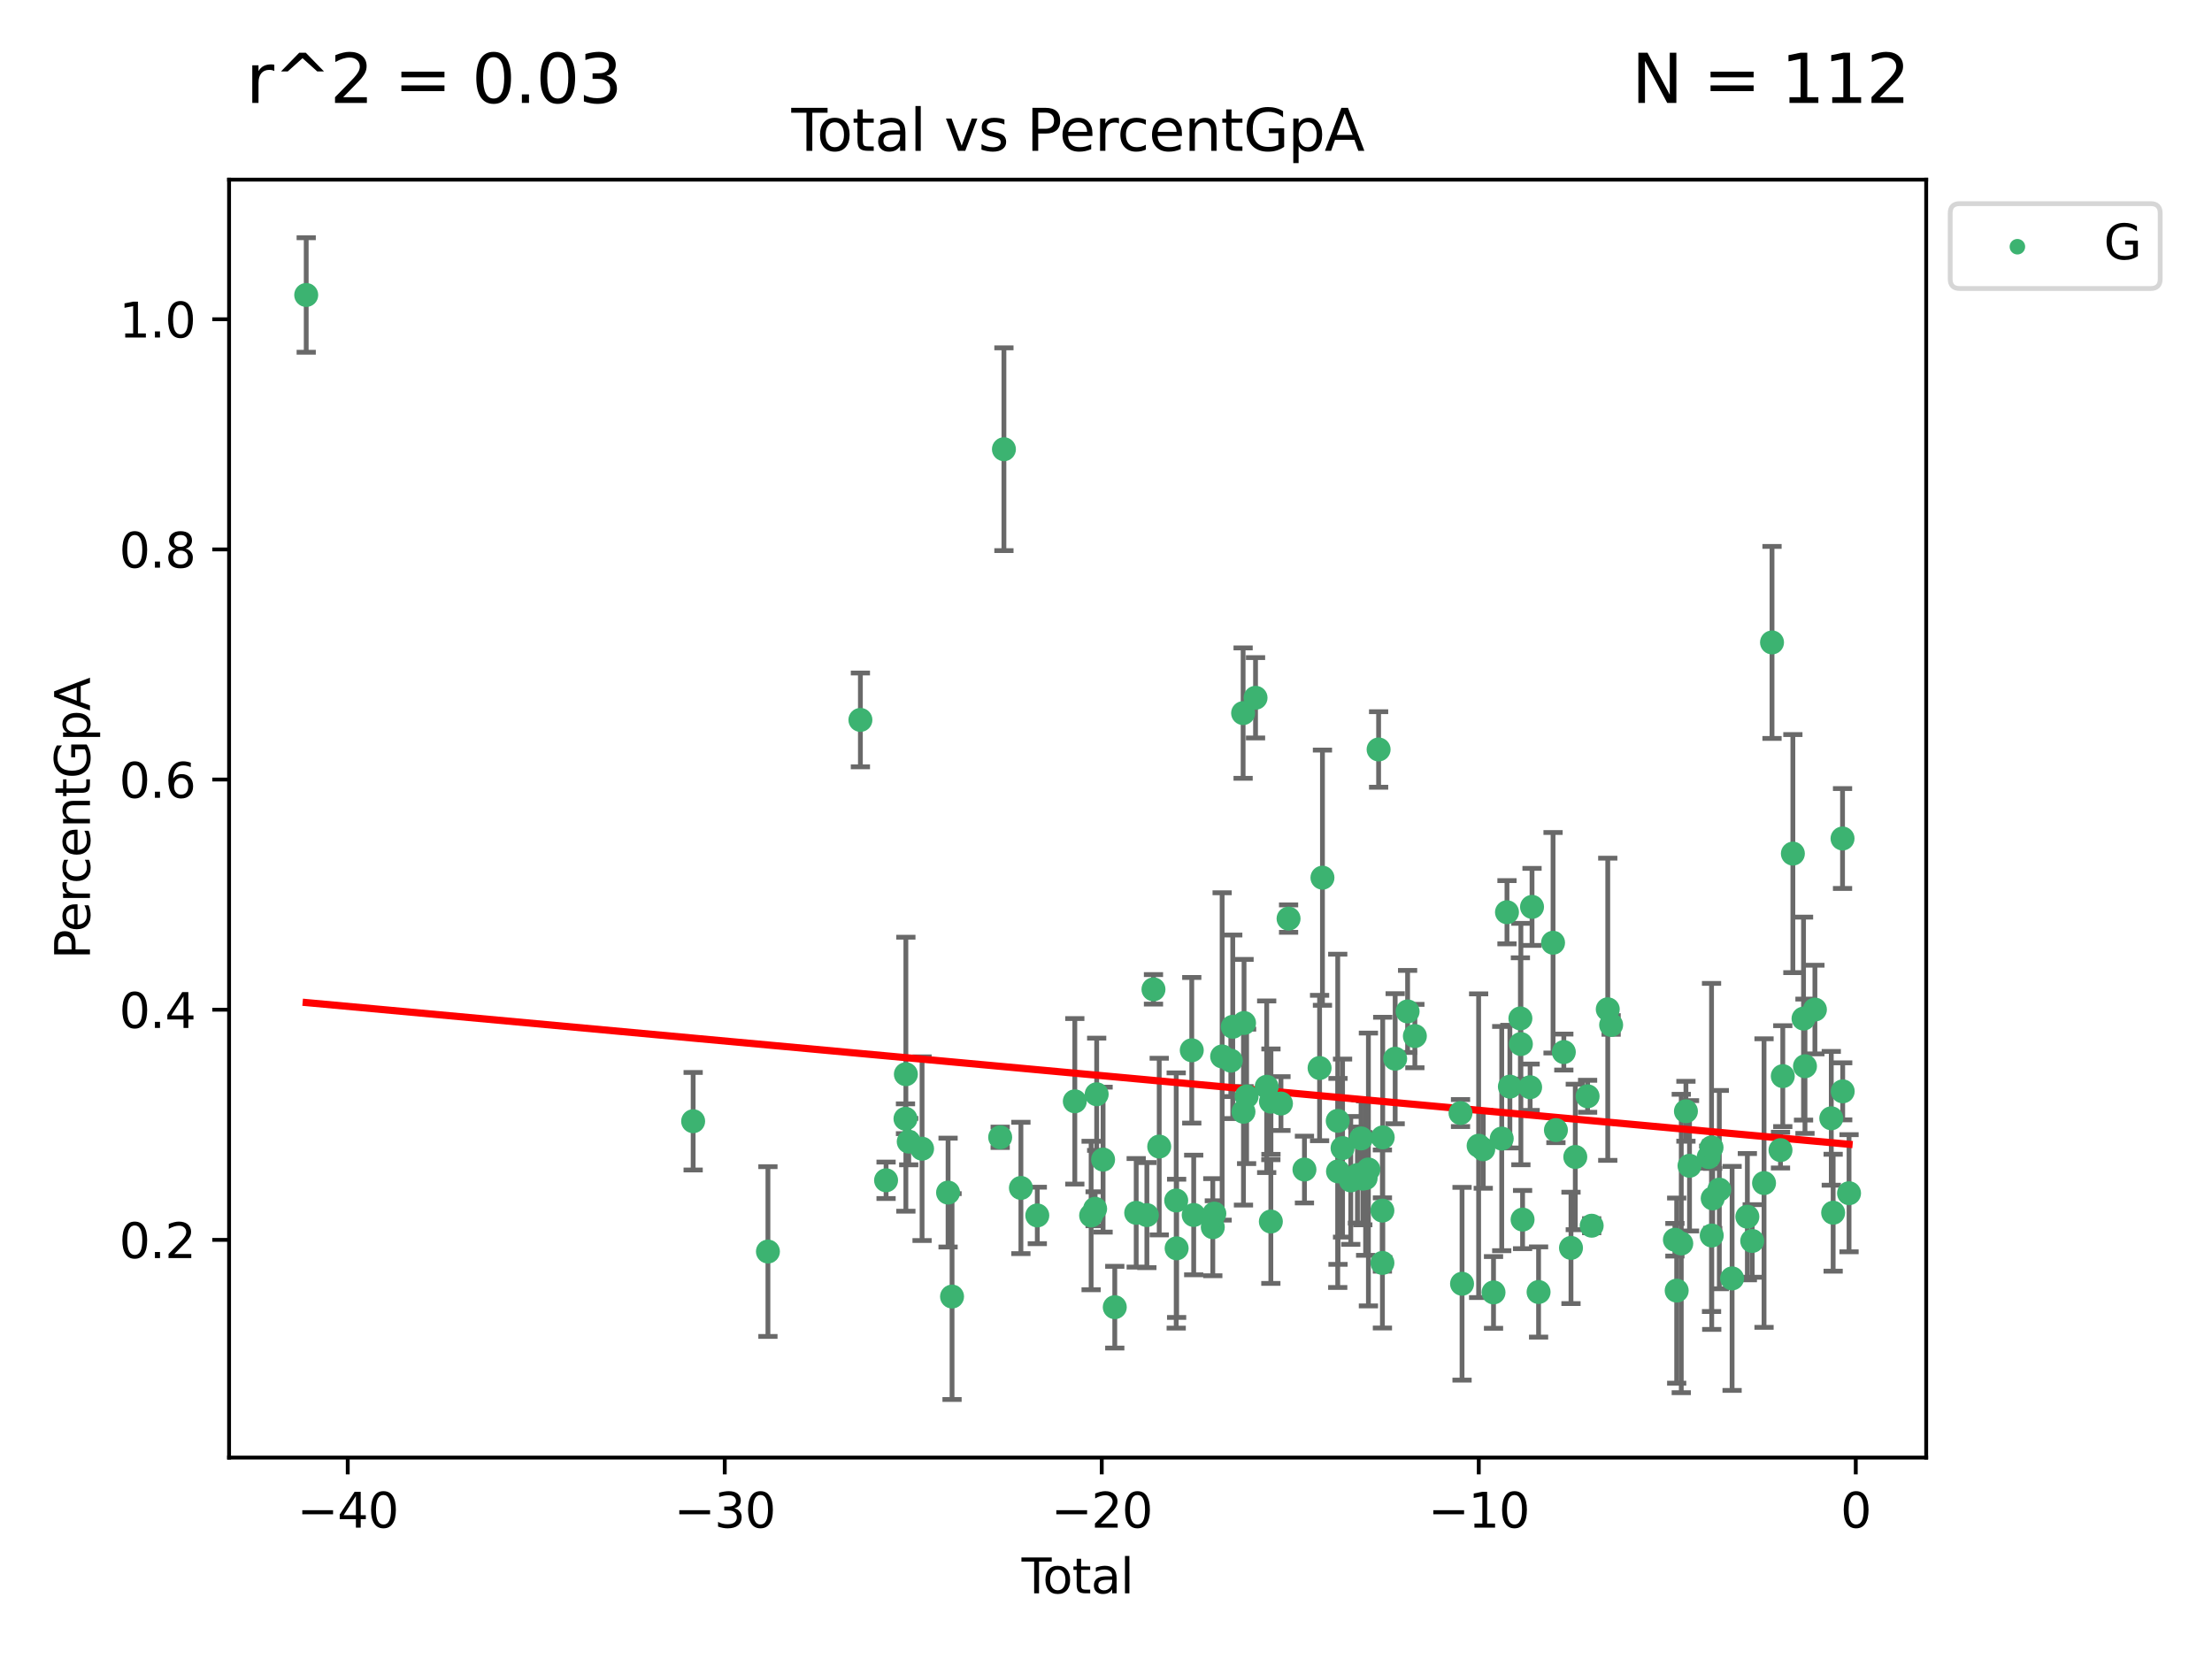 <?xml version="1.0" encoding="utf-8" standalone="no"?>
<!DOCTYPE svg PUBLIC "-//W3C//DTD SVG 1.1//EN"
  "http://www.w3.org/Graphics/SVG/1.1/DTD/svg11.dtd">
<svg xmlns:xlink="http://www.w3.org/1999/xlink" width="460.8pt" height="345.6pt" viewBox="0 0 460.8 345.6" xmlns="http://www.w3.org/2000/svg" version="1.1">
 <defs>
  <style type="text/css">*{stroke-linejoin: round; stroke-linecap: butt}</style>
 </defs>
 <g id="figure_1">
  <g id="patch_1">
   <path d="M 0 345.6 
L 460.8 345.6 
L 460.8 0 
L 0 0 
z
" style="fill: #ffffff"/>
  </g>
  <g id="axes_1">
   <g id="patch_2">
    <path d="M 47.72 303.64 
L 401.26 303.64 
L 401.26 37.423 
L 47.72 37.423 
z
" style="fill: #ffffff"/>
   </g>
   <g id="PathCollection_1">
    <defs>
     <path id="m9784219a88" d="M 0 1.118 
C 0.297 1.118 0.581 1 0.791 0.791 
C 1 0.581 1.118 0.297 1.118 0 
C 1.118 -0.297 1 -0.581 0.791 -0.791 
C 0.581 -1 0.297 -1.118 0 -1.118 
C -0.297 -1.118 -0.581 -1 -0.791 -0.791 
C -1 -0.581 -1.118 -0.297 -1.118 0 
C -1.118 0.297 -1 0.581 -0.791 0.791 
C -0.581 1 -0.297 1.118 0 1.118 
z
" style="stroke: #3cb371"/>
    </defs>
    <g clip-path="url(#p1ac42d63bb)">
     <use xlink:href="#m9784219a88" x="63.79" y="61.449" style="fill: #3cb371; stroke: #3cb371"/>
     <use xlink:href="#m9784219a88" x="144.396" y="233.57" style="fill: #3cb371; stroke: #3cb371"/>
     <use xlink:href="#m9784219a88" x="159.974" y="260.72" style="fill: #3cb371; stroke: #3cb371"/>
     <use xlink:href="#m9784219a88" x="179.237" y="149.97" style="fill: #3cb371; stroke: #3cb371"/>
     <use xlink:href="#m9784219a88" x="184.585" y="245.878" style="fill: #3cb371; stroke: #3cb371"/>
     <use xlink:href="#m9784219a88" x="188.629" y="233.058" style="fill: #3cb371; stroke: #3cb371"/>
     <use xlink:href="#m9784219a88" x="188.71" y="223.78" style="fill: #3cb371; stroke: #3cb371"/>
     <use xlink:href="#m9784219a88" x="189.305" y="237.819" style="fill: #3cb371; stroke: #3cb371"/>
     <use xlink:href="#m9784219a88" x="192.084" y="239.294" style="fill: #3cb371; stroke: #3cb371"/>
     <use xlink:href="#m9784219a88" x="197.5" y="248.436" style="fill: #3cb371; stroke: #3cb371"/>
     <use xlink:href="#m9784219a88" x="198.329" y="270.096" style="fill: #3cb371; stroke: #3cb371"/>
     <use xlink:href="#m9784219a88" x="208.356" y="236.918" style="fill: #3cb371; stroke: #3cb371"/>
     <use xlink:href="#m9784219a88" x="209.136" y="93.581" style="fill: #3cb371; stroke: #3cb371"/>
     <use xlink:href="#m9784219a88" x="212.674" y="247.47" style="fill: #3cb371; stroke: #3cb371"/>
     <use xlink:href="#m9784219a88" x="216.088" y="253.197" style="fill: #3cb371; stroke: #3cb371"/>
     <use xlink:href="#m9784219a88" x="223.903" y="229.421" style="fill: #3cb371; stroke: #3cb371"/>
     <use xlink:href="#m9784219a88" x="227.301" y="253.212" style="fill: #3cb371; stroke: #3cb371"/>
     <use xlink:href="#m9784219a88" x="228.134" y="251.809" style="fill: #3cb371; stroke: #3cb371"/>
     <use xlink:href="#m9784219a88" x="228.458" y="227.954" style="fill: #3cb371; stroke: #3cb371"/>
     <use xlink:href="#m9784219a88" x="229.793" y="241.57" style="fill: #3cb371; stroke: #3cb371"/>
     <use xlink:href="#m9784219a88" x="232.228" y="272.31" style="fill: #3cb371; stroke: #3cb371"/>
     <use xlink:href="#m9784219a88" x="236.692" y="252.654" style="fill: #3cb371; stroke: #3cb371"/>
     <use xlink:href="#m9784219a88" x="238.914" y="253.128" style="fill: #3cb371; stroke: #3cb371"/>
     <use xlink:href="#m9784219a88" x="240.29" y="206.097" style="fill: #3cb371; stroke: #3cb371"/>
     <use xlink:href="#m9784219a88" x="241.487" y="238.85" style="fill: #3cb371; stroke: #3cb371"/>
     <use xlink:href="#m9784219a88" x="245.026" y="250.086" style="fill: #3cb371; stroke: #3cb371"/>
     <use xlink:href="#m9784219a88" x="245.113" y="260.051" style="fill: #3cb371; stroke: #3cb371"/>
     <use xlink:href="#m9784219a88" x="248.267" y="218.792" style="fill: #3cb371; stroke: #3cb371"/>
     <use xlink:href="#m9784219a88" x="248.67" y="253.101" style="fill: #3cb371; stroke: #3cb371"/>
     <use xlink:href="#m9784219a88" x="252.648" y="255.647" style="fill: #3cb371; stroke: #3cb371"/>
     <use xlink:href="#m9784219a88" x="252.969" y="252.815" style="fill: #3cb371; stroke: #3cb371"/>
     <use xlink:href="#m9784219a88" x="254.593" y="220.074" style="fill: #3cb371; stroke: #3cb371"/>
     <use xlink:href="#m9784219a88" x="256.403" y="220.95" style="fill: #3cb371; stroke: #3cb371"/>
     <use xlink:href="#m9784219a88" x="256.805" y="213.899" style="fill: #3cb371; stroke: #3cb371"/>
     <use xlink:href="#m9784219a88" x="258.964" y="148.552" style="fill: #3cb371; stroke: #3cb371"/>
     <use xlink:href="#m9784219a88" x="259.037" y="231.599" style="fill: #3cb371; stroke: #3cb371"/>
     <use xlink:href="#m9784219a88" x="259.158" y="213.11" style="fill: #3cb371; stroke: #3cb371"/>
     <use xlink:href="#m9784219a88" x="259.69" y="228.395" style="fill: #3cb371; stroke: #3cb371"/>
     <use xlink:href="#m9784219a88" x="261.552" y="145.36" style="fill: #3cb371; stroke: #3cb371"/>
     <use xlink:href="#m9784219a88" x="263.874" y="226.392" style="fill: #3cb371; stroke: #3cb371"/>
     <use xlink:href="#m9784219a88" x="264.742" y="254.469" style="fill: #3cb371; stroke: #3cb371"/>
     <use xlink:href="#m9784219a88" x="264.763" y="229.497" style="fill: #3cb371; stroke: #3cb371"/>
     <use xlink:href="#m9784219a88" x="266.849" y="229.888" style="fill: #3cb371; stroke: #3cb371"/>
     <use xlink:href="#m9784219a88" x="268.433" y="191.365" style="fill: #3cb371; stroke: #3cb371"/>
     <use xlink:href="#m9784219a88" x="271.741" y="243.637" style="fill: #3cb371; stroke: #3cb371"/>
     <use xlink:href="#m9784219a88" x="274.894" y="222.488" style="fill: #3cb371; stroke: #3cb371"/>
     <use xlink:href="#m9784219a88" x="275.491" y="182.836" style="fill: #3cb371; stroke: #3cb371"/>
     <use xlink:href="#m9784219a88" x="278.675" y="233.492" style="fill: #3cb371; stroke: #3cb371"/>
     <use xlink:href="#m9784219a88" x="278.73" y="244.021" style="fill: #3cb371; stroke: #3cb371"/>
     <use xlink:href="#m9784219a88" x="279.681" y="239.17" style="fill: #3cb371; stroke: #3cb371"/>
     <use xlink:href="#m9784219a88" x="281.39" y="245.902" style="fill: #3cb371; stroke: #3cb371"/>
     <use xlink:href="#m9784219a88" x="282.784" y="244.789" style="fill: #3cb371; stroke: #3cb371"/>
     <use xlink:href="#m9784219a88" x="283.534" y="237.157" style="fill: #3cb371; stroke: #3cb371"/>
     <use xlink:href="#m9784219a88" x="283.898" y="245.537" style="fill: #3cb371; stroke: #3cb371"/>
     <use xlink:href="#m9784219a88" x="284.486" y="245.424" style="fill: #3cb371; stroke: #3cb371"/>
     <use xlink:href="#m9784219a88" x="285.064" y="243.623" style="fill: #3cb371; stroke: #3cb371"/>
     <use xlink:href="#m9784219a88" x="287.19" y="156.126" style="fill: #3cb371; stroke: #3cb371"/>
     <use xlink:href="#m9784219a88" x="287.977" y="252.186" style="fill: #3cb371; stroke: #3cb371"/>
     <use xlink:href="#m9784219a88" x="287.984" y="263.091" style="fill: #3cb371; stroke: #3cb371"/>
     <use xlink:href="#m9784219a88" x="288.046" y="236.936" style="fill: #3cb371; stroke: #3cb371"/>
     <use xlink:href="#m9784219a88" x="290.639" y="220.548" style="fill: #3cb371; stroke: #3cb371"/>
     <use xlink:href="#m9784219a88" x="293.229" y="210.702" style="fill: #3cb371; stroke: #3cb371"/>
     <use xlink:href="#m9784219a88" x="294.743" y="215.829" style="fill: #3cb371; stroke: #3cb371"/>
     <use xlink:href="#m9784219a88" x="304.253" y="231.866" style="fill: #3cb371; stroke: #3cb371"/>
     <use xlink:href="#m9784219a88" x="304.57" y="267.43" style="fill: #3cb371; stroke: #3cb371"/>
     <use xlink:href="#m9784219a88" x="308.026" y="238.675" style="fill: #3cb371; stroke: #3cb371"/>
     <use xlink:href="#m9784219a88" x="308.988" y="239.414" style="fill: #3cb371; stroke: #3cb371"/>
     <use xlink:href="#m9784219a88" x="311.127" y="269.234" style="fill: #3cb371; stroke: #3cb371"/>
     <use xlink:href="#m9784219a88" x="312.839" y="237.186" style="fill: #3cb371; stroke: #3cb371"/>
     <use xlink:href="#m9784219a88" x="313.931" y="190.034" style="fill: #3cb371; stroke: #3cb371"/>
     <use xlink:href="#m9784219a88" x="314.537" y="226.366" style="fill: #3cb371; stroke: #3cb371"/>
     <use xlink:href="#m9784219a88" x="316.726" y="212.157" style="fill: #3cb371; stroke: #3cb371"/>
     <use xlink:href="#m9784219a88" x="316.828" y="217.493" style="fill: #3cb371; stroke: #3cb371"/>
     <use xlink:href="#m9784219a88" x="317.181" y="254.059" style="fill: #3cb371; stroke: #3cb371"/>
     <use xlink:href="#m9784219a88" x="318.754" y="226.491" style="fill: #3cb371; stroke: #3cb371"/>
     <use xlink:href="#m9784219a88" x="319.149" y="188.922" style="fill: #3cb371; stroke: #3cb371"/>
     <use xlink:href="#m9784219a88" x="320.514" y="269.149" style="fill: #3cb371; stroke: #3cb371"/>
     <use xlink:href="#m9784219a88" x="323.529" y="196.391" style="fill: #3cb371; stroke: #3cb371"/>
     <use xlink:href="#m9784219a88" x="324.127" y="235.413" style="fill: #3cb371; stroke: #3cb371"/>
     <use xlink:href="#m9784219a88" x="325.773" y="219.166" style="fill: #3cb371; stroke: #3cb371"/>
     <use xlink:href="#m9784219a88" x="327.266" y="259.959" style="fill: #3cb371; stroke: #3cb371"/>
     <use xlink:href="#m9784219a88" x="328.162" y="241.014" style="fill: #3cb371; stroke: #3cb371"/>
     <use xlink:href="#m9784219a88" x="330.724" y="228.378" style="fill: #3cb371; stroke: #3cb371"/>
     <use xlink:href="#m9784219a88" x="331.575" y="255.339" style="fill: #3cb371; stroke: #3cb371"/>
     <use xlink:href="#m9784219a88" x="334.926" y="210.25" style="fill: #3cb371; stroke: #3cb371"/>
     <use xlink:href="#m9784219a88" x="335.63" y="213.511" style="fill: #3cb371; stroke: #3cb371"/>
     <use xlink:href="#m9784219a88" x="348.914" y="258.263" style="fill: #3cb371; stroke: #3cb371"/>
     <use xlink:href="#m9784219a88" x="349.284" y="268.859" style="fill: #3cb371; stroke: #3cb371"/>
     <use xlink:href="#m9784219a88" x="350.238" y="259.041" style="fill: #3cb371; stroke: #3cb371"/>
     <use xlink:href="#m9784219a88" x="351.21" y="231.494" style="fill: #3cb371; stroke: #3cb371"/>
     <use xlink:href="#m9784219a88" x="351.957" y="242.854" style="fill: #3cb371; stroke: #3cb371"/>
     <use xlink:href="#m9784219a88" x="355.953" y="241.047" style="fill: #3cb371; stroke: #3cb371"/>
     <use xlink:href="#m9784219a88" x="356.545" y="239.034" style="fill: #3cb371; stroke: #3cb371"/>
     <use xlink:href="#m9784219a88" x="356.585" y="257.376" style="fill: #3cb371; stroke: #3cb371"/>
     <use xlink:href="#m9784219a88" x="356.788" y="249.647" style="fill: #3cb371; stroke: #3cb371"/>
     <use xlink:href="#m9784219a88" x="358.165" y="247.818" style="fill: #3cb371; stroke: #3cb371"/>
     <use xlink:href="#m9784219a88" x="360.827" y="266.316" style="fill: #3cb371; stroke: #3cb371"/>
     <use xlink:href="#m9784219a88" x="364.007" y="253.463" style="fill: #3cb371; stroke: #3cb371"/>
     <use xlink:href="#m9784219a88" x="365.018" y="258.513" style="fill: #3cb371; stroke: #3cb371"/>
     <use xlink:href="#m9784219a88" x="367.481" y="246.456" style="fill: #3cb371; stroke: #3cb371"/>
     <use xlink:href="#m9784219a88" x="369.144" y="133.828" style="fill: #3cb371; stroke: #3cb371"/>
     <use xlink:href="#m9784219a88" x="370.911" y="239.59" style="fill: #3cb371; stroke: #3cb371"/>
     <use xlink:href="#m9784219a88" x="371.387" y="224.178" style="fill: #3cb371; stroke: #3cb371"/>
     <use xlink:href="#m9784219a88" x="373.488" y="177.82" style="fill: #3cb371; stroke: #3cb371"/>
     <use xlink:href="#m9784219a88" x="375.709" y="212.19" style="fill: #3cb371; stroke: #3cb371"/>
     <use xlink:href="#m9784219a88" x="376.011" y="222.119" style="fill: #3cb371; stroke: #3cb371"/>
     <use xlink:href="#m9784219a88" x="378.08" y="210.31" style="fill: #3cb371; stroke: #3cb371"/>
     <use xlink:href="#m9784219a88" x="381.489" y="232.961" style="fill: #3cb371; stroke: #3cb371"/>
     <use xlink:href="#m9784219a88" x="381.88" y="252.63" style="fill: #3cb371; stroke: #3cb371"/>
     <use xlink:href="#m9784219a88" x="383.834" y="174.675" style="fill: #3cb371; stroke: #3cb371"/>
     <use xlink:href="#m9784219a88" x="383.87" y="227.346" style="fill: #3cb371; stroke: #3cb371"/>
     <use xlink:href="#m9784219a88" x="385.19" y="248.571" style="fill: #3cb371; stroke: #3cb371"/>
    </g>
   </g>
   <g id="matplotlib.axis_1">
    <g id="xtick_1">
     <g id="line2d_1">
      <defs>
       <path id="m8dff0ce86c" d="M 0 0 
L 0 3.5 
" style="stroke: #000000; stroke-width: 0.8"/>
      </defs>
      <g>
       <use xlink:href="#m8dff0ce86c" x="72.442" y="303.64" style="stroke: #000000; stroke-width: 0.8"/>
      </g>
     </g>
     <g id="text_1">
      <!-- −40 -->
      <g transform="translate(61.889 318.238) scale(0.1 -0.1)">
       <defs>
        <path id="DejaVuSans-2212" d="M 678 2272 
L 4684 2272 
L 4684 1741 
L 678 1741 
L 678 2272 
z
" transform="scale(0.016)"/>
        <path id="DejaVuSans-34" d="M 2419 4116 
L 825 1625 
L 2419 1625 
L 2419 4116 
z
M 2253 4666 
L 3047 4666 
L 3047 1625 
L 3713 1625 
L 3713 1100 
L 3047 1100 
L 3047 0 
L 2419 0 
L 2419 1100 
L 313 1100 
L 313 1709 
L 2253 4666 
z
" transform="scale(0.016)"/>
        <path id="DejaVuSans-30" d="M 2034 4250 
Q 1547 4250 1301 3770 
Q 1056 3291 1056 2328 
Q 1056 1369 1301 889 
Q 1547 409 2034 409 
Q 2525 409 2770 889 
Q 3016 1369 3016 2328 
Q 3016 3291 2770 3770 
Q 2525 4250 2034 4250 
z
M 2034 4750 
Q 2819 4750 3233 4129 
Q 3647 3509 3647 2328 
Q 3647 1150 3233 529 
Q 2819 -91 2034 -91 
Q 1250 -91 836 529 
Q 422 1150 422 2328 
Q 422 3509 836 4129 
Q 1250 4750 2034 4750 
z
" transform="scale(0.016)"/>
       </defs>
       <use xlink:href="#DejaVuSans-2212"/>
       <use xlink:href="#DejaVuSans-34" x="83.789"/>
       <use xlink:href="#DejaVuSans-30" x="147.412"/>
      </g>
     </g>
    </g>
    <g id="xtick_2">
     <g id="line2d_2">
      <g>
       <use xlink:href="#m8dff0ce86c" x="150.979" y="303.64" style="stroke: #000000; stroke-width: 0.8"/>
      </g>
     </g>
     <g id="text_2">
      <!-- −30 -->
      <g transform="translate(140.426 318.238) scale(0.1 -0.1)">
       <defs>
        <path id="DejaVuSans-33" d="M 2597 2516 
Q 3050 2419 3304 2112 
Q 3559 1806 3559 1356 
Q 3559 666 3084 287 
Q 2609 -91 1734 -91 
Q 1441 -91 1130 -33 
Q 819 25 488 141 
L 488 750 
Q 750 597 1062 519 
Q 1375 441 1716 441 
Q 2309 441 2620 675 
Q 2931 909 2931 1356 
Q 2931 1769 2642 2001 
Q 2353 2234 1838 2234 
L 1294 2234 
L 1294 2753 
L 1863 2753 
Q 2328 2753 2575 2939 
Q 2822 3125 2822 3475 
Q 2822 3834 2567 4026 
Q 2313 4219 1838 4219 
Q 1578 4219 1281 4162 
Q 984 4106 628 3988 
L 628 4550 
Q 988 4650 1302 4700 
Q 1616 4750 1894 4750 
Q 2613 4750 3031 4423 
Q 3450 4097 3450 3541 
Q 3450 3153 3228 2886 
Q 3006 2619 2597 2516 
z
" transform="scale(0.016)"/>
       </defs>
       <use xlink:href="#DejaVuSans-2212"/>
       <use xlink:href="#DejaVuSans-33" x="83.789"/>
       <use xlink:href="#DejaVuSans-30" x="147.412"/>
      </g>
     </g>
    </g>
    <g id="xtick_3">
     <g id="line2d_3">
      <g>
       <use xlink:href="#m8dff0ce86c" x="229.516" y="303.64" style="stroke: #000000; stroke-width: 0.8"/>
      </g>
     </g>
     <g id="text_3">
      <!-- −20 -->
      <g transform="translate(218.964 318.238) scale(0.1 -0.1)">
       <defs>
        <path id="DejaVuSans-32" d="M 1228 531 
L 3431 531 
L 3431 0 
L 469 0 
L 469 531 
Q 828 903 1448 1529 
Q 2069 2156 2228 2338 
Q 2531 2678 2651 2914 
Q 2772 3150 2772 3378 
Q 2772 3750 2511 3984 
Q 2250 4219 1831 4219 
Q 1534 4219 1204 4116 
Q 875 4013 500 3803 
L 500 4441 
Q 881 4594 1212 4672 
Q 1544 4750 1819 4750 
Q 2544 4750 2975 4387 
Q 3406 4025 3406 3419 
Q 3406 3131 3298 2873 
Q 3191 2616 2906 2266 
Q 2828 2175 2409 1742 
Q 1991 1309 1228 531 
z
" transform="scale(0.016)"/>
       </defs>
       <use xlink:href="#DejaVuSans-2212"/>
       <use xlink:href="#DejaVuSans-32" x="83.789"/>
       <use xlink:href="#DejaVuSans-30" x="147.412"/>
      </g>
     </g>
    </g>
    <g id="xtick_4">
     <g id="line2d_4">
      <g>
       <use xlink:href="#m8dff0ce86c" x="308.053" y="303.64" style="stroke: #000000; stroke-width: 0.8"/>
      </g>
     </g>
     <g id="text_4">
      <!-- −10 -->
      <g transform="translate(297.501 318.238) scale(0.1 -0.1)">
       <defs>
        <path id="DejaVuSans-31" d="M 794 531 
L 1825 531 
L 1825 4091 
L 703 3866 
L 703 4441 
L 1819 4666 
L 2450 4666 
L 2450 531 
L 3481 531 
L 3481 0 
L 794 0 
L 794 531 
z
" transform="scale(0.016)"/>
       </defs>
       <use xlink:href="#DejaVuSans-2212"/>
       <use xlink:href="#DejaVuSans-31" x="83.789"/>
       <use xlink:href="#DejaVuSans-30" x="147.412"/>
      </g>
     </g>
    </g>
    <g id="xtick_5">
     <g id="line2d_5">
      <g>
       <use xlink:href="#m8dff0ce86c" x="386.59" y="303.64" style="stroke: #000000; stroke-width: 0.8"/>
      </g>
     </g>
     <g id="text_5">
      <!-- 0 -->
      <g transform="translate(383.409 318.238) scale(0.1 -0.1)">
       <use xlink:href="#DejaVuSans-30"/>
      </g>
     </g>
    </g>
    <g id="text_6">
     <!-- Total -->
     <g transform="translate(212.813 331.917) scale(0.1 -0.1)">
      <defs>
       <path id="DejaVuSans-54" d="M -19 4666 
L 3928 4666 
L 3928 4134 
L 2272 4134 
L 2272 0 
L 1638 0 
L 1638 4134 
L -19 4134 
L -19 4666 
z
" transform="scale(0.016)"/>
       <path id="DejaVuSans-6f" d="M 1959 3097 
Q 1497 3097 1228 2736 
Q 959 2375 959 1747 
Q 959 1119 1226 758 
Q 1494 397 1959 397 
Q 2419 397 2687 759 
Q 2956 1122 2956 1747 
Q 2956 2369 2687 2733 
Q 2419 3097 1959 3097 
z
M 1959 3584 
Q 2709 3584 3137 3096 
Q 3566 2609 3566 1747 
Q 3566 888 3137 398 
Q 2709 -91 1959 -91 
Q 1206 -91 779 398 
Q 353 888 353 1747 
Q 353 2609 779 3096 
Q 1206 3584 1959 3584 
z
" transform="scale(0.016)"/>
       <path id="DejaVuSans-74" d="M 1172 4494 
L 1172 3500 
L 2356 3500 
L 2356 3053 
L 1172 3053 
L 1172 1153 
Q 1172 725 1289 603 
Q 1406 481 1766 481 
L 2356 481 
L 2356 0 
L 1766 0 
Q 1100 0 847 248 
Q 594 497 594 1153 
L 594 3053 
L 172 3053 
L 172 3500 
L 594 3500 
L 594 4494 
L 1172 4494 
z
" transform="scale(0.016)"/>
       <path id="DejaVuSans-61" d="M 2194 1759 
Q 1497 1759 1228 1600 
Q 959 1441 959 1056 
Q 959 750 1161 570 
Q 1363 391 1709 391 
Q 2188 391 2477 730 
Q 2766 1069 2766 1631 
L 2766 1759 
L 2194 1759 
z
M 3341 1997 
L 3341 0 
L 2766 0 
L 2766 531 
Q 2569 213 2275 61 
Q 1981 -91 1556 -91 
Q 1019 -91 701 211 
Q 384 513 384 1019 
Q 384 1609 779 1909 
Q 1175 2209 1959 2209 
L 2766 2209 
L 2766 2266 
Q 2766 2663 2505 2880 
Q 2244 3097 1772 3097 
Q 1472 3097 1187 3025 
Q 903 2953 641 2809 
L 641 3341 
Q 956 3463 1253 3523 
Q 1550 3584 1831 3584 
Q 2591 3584 2966 3190 
Q 3341 2797 3341 1997 
z
" transform="scale(0.016)"/>
       <path id="DejaVuSans-6c" d="M 603 4863 
L 1178 4863 
L 1178 0 
L 603 0 
L 603 4863 
z
" transform="scale(0.016)"/>
      </defs>
      <use xlink:href="#DejaVuSans-54"/>
      <use xlink:href="#DejaVuSans-6f" x="44.084"/>
      <use xlink:href="#DejaVuSans-74" x="105.266"/>
      <use xlink:href="#DejaVuSans-61" x="144.475"/>
      <use xlink:href="#DejaVuSans-6c" x="205.754"/>
     </g>
    </g>
   </g>
   <g id="matplotlib.axis_2">
    <g id="ytick_1">
     <g id="line2d_6">
      <defs>
       <path id="mf87d84ef4f" d="M 0 0 
L -3.5 0 
" style="stroke: #000000; stroke-width: 0.8"/>
      </defs>
      <g>
       <use xlink:href="#mf87d84ef4f" x="47.72" y="258.283" style="stroke: #000000; stroke-width: 0.8"/>
      </g>
     </g>
     <g id="text_7">
      <!-- 0.2 -->
      <g transform="translate(24.817 262.083) scale(0.1 -0.1)">
       <defs>
        <path id="DejaVuSans-2e" d="M 684 794 
L 1344 794 
L 1344 0 
L 684 0 
L 684 794 
z
" transform="scale(0.016)"/>
       </defs>
       <use xlink:href="#DejaVuSans-30"/>
       <use xlink:href="#DejaVuSans-2e" x="63.623"/>
       <use xlink:href="#DejaVuSans-32" x="95.41"/>
      </g>
     </g>
    </g>
    <g id="ytick_2">
     <g id="line2d_7">
      <g>
       <use xlink:href="#mf87d84ef4f" x="47.72" y="210.34" style="stroke: #000000; stroke-width: 0.8"/>
      </g>
     </g>
     <g id="text_8">
      <!-- 0.4 -->
      <g transform="translate(24.817 214.139) scale(0.1 -0.1)">
       <use xlink:href="#DejaVuSans-30"/>
       <use xlink:href="#DejaVuSans-2e" x="63.623"/>
       <use xlink:href="#DejaVuSans-34" x="95.41"/>
      </g>
     </g>
    </g>
    <g id="ytick_3">
     <g id="line2d_8">
      <g>
       <use xlink:href="#mf87d84ef4f" x="47.72" y="162.397" style="stroke: #000000; stroke-width: 0.8"/>
      </g>
     </g>
     <g id="text_9">
      <!-- 0.6 -->
      <g transform="translate(24.817 166.196) scale(0.1 -0.1)">
       <defs>
        <path id="DejaVuSans-36" d="M 2113 2584 
Q 1688 2584 1439 2293 
Q 1191 2003 1191 1497 
Q 1191 994 1439 701 
Q 1688 409 2113 409 
Q 2538 409 2786 701 
Q 3034 994 3034 1497 
Q 3034 2003 2786 2293 
Q 2538 2584 2113 2584 
z
M 3366 4563 
L 3366 3988 
Q 3128 4100 2886 4159 
Q 2644 4219 2406 4219 
Q 1781 4219 1451 3797 
Q 1122 3375 1075 2522 
Q 1259 2794 1537 2939 
Q 1816 3084 2150 3084 
Q 2853 3084 3261 2657 
Q 3669 2231 3669 1497 
Q 3669 778 3244 343 
Q 2819 -91 2113 -91 
Q 1303 -91 875 529 
Q 447 1150 447 2328 
Q 447 3434 972 4092 
Q 1497 4750 2381 4750 
Q 2619 4750 2861 4703 
Q 3103 4656 3366 4563 
z
" transform="scale(0.016)"/>
       </defs>
       <use xlink:href="#DejaVuSans-30"/>
       <use xlink:href="#DejaVuSans-2e" x="63.623"/>
       <use xlink:href="#DejaVuSans-36" x="95.41"/>
      </g>
     </g>
    </g>
    <g id="ytick_4">
     <g id="line2d_9">
      <g>
       <use xlink:href="#mf87d84ef4f" x="47.72" y="114.453" style="stroke: #000000; stroke-width: 0.8"/>
      </g>
     </g>
     <g id="text_10">
      <!-- 0.8 -->
      <g transform="translate(24.817 118.253) scale(0.1 -0.1)">
       <defs>
        <path id="DejaVuSans-38" d="M 2034 2216 
Q 1584 2216 1326 1975 
Q 1069 1734 1069 1313 
Q 1069 891 1326 650 
Q 1584 409 2034 409 
Q 2484 409 2743 651 
Q 3003 894 3003 1313 
Q 3003 1734 2745 1975 
Q 2488 2216 2034 2216 
z
M 1403 2484 
Q 997 2584 770 2862 
Q 544 3141 544 3541 
Q 544 4100 942 4425 
Q 1341 4750 2034 4750 
Q 2731 4750 3128 4425 
Q 3525 4100 3525 3541 
Q 3525 3141 3298 2862 
Q 3072 2584 2669 2484 
Q 3125 2378 3379 2068 
Q 3634 1759 3634 1313 
Q 3634 634 3220 271 
Q 2806 -91 2034 -91 
Q 1263 -91 848 271 
Q 434 634 434 1313 
Q 434 1759 690 2068 
Q 947 2378 1403 2484 
z
M 1172 3481 
Q 1172 3119 1398 2916 
Q 1625 2713 2034 2713 
Q 2441 2713 2670 2916 
Q 2900 3119 2900 3481 
Q 2900 3844 2670 4047 
Q 2441 4250 2034 4250 
Q 1625 4250 1398 4047 
Q 1172 3844 1172 3481 
z
" transform="scale(0.016)"/>
       </defs>
       <use xlink:href="#DejaVuSans-30"/>
       <use xlink:href="#DejaVuSans-2e" x="63.623"/>
       <use xlink:href="#DejaVuSans-38" x="95.41"/>
      </g>
     </g>
    </g>
    <g id="ytick_5">
     <g id="line2d_10">
      <g>
       <use xlink:href="#mf87d84ef4f" x="47.72" y="66.51" style="stroke: #000000; stroke-width: 0.8"/>
      </g>
     </g>
     <g id="text_11">
      <!-- 1.0 -->
      <g transform="translate(24.817 70.309) scale(0.1 -0.1)">
       <use xlink:href="#DejaVuSans-31"/>
       <use xlink:href="#DejaVuSans-2e" x="63.623"/>
       <use xlink:href="#DejaVuSans-30" x="95.41"/>
      </g>
     </g>
    </g>
    <g id="text_12">
     <!-- PercentGpA -->
     <g transform="translate(18.737 199.808) rotate(-90) scale(0.1 -0.1)">
      <defs>
       <path id="DejaVuSans-50" d="M 1259 4147 
L 1259 2394 
L 2053 2394 
Q 2494 2394 2734 2622 
Q 2975 2850 2975 3272 
Q 2975 3691 2734 3919 
Q 2494 4147 2053 4147 
L 1259 4147 
z
M 628 4666 
L 2053 4666 
Q 2838 4666 3239 4311 
Q 3641 3956 3641 3272 
Q 3641 2581 3239 2228 
Q 2838 1875 2053 1875 
L 1259 1875 
L 1259 0 
L 628 0 
L 628 4666 
z
" transform="scale(0.016)"/>
       <path id="DejaVuSans-65" d="M 3597 1894 
L 3597 1613 
L 953 1613 
Q 991 1019 1311 708 
Q 1631 397 2203 397 
Q 2534 397 2845 478 
Q 3156 559 3463 722 
L 3463 178 
Q 3153 47 2828 -22 
Q 2503 -91 2169 -91 
Q 1331 -91 842 396 
Q 353 884 353 1716 
Q 353 2575 817 3079 
Q 1281 3584 2069 3584 
Q 2775 3584 3186 3129 
Q 3597 2675 3597 1894 
z
M 3022 2063 
Q 3016 2534 2758 2815 
Q 2500 3097 2075 3097 
Q 1594 3097 1305 2825 
Q 1016 2553 972 2059 
L 3022 2063 
z
" transform="scale(0.016)"/>
       <path id="DejaVuSans-72" d="M 2631 2963 
Q 2534 3019 2420 3045 
Q 2306 3072 2169 3072 
Q 1681 3072 1420 2755 
Q 1159 2438 1159 1844 
L 1159 0 
L 581 0 
L 581 3500 
L 1159 3500 
L 1159 2956 
Q 1341 3275 1631 3429 
Q 1922 3584 2338 3584 
Q 2397 3584 2469 3576 
Q 2541 3569 2628 3553 
L 2631 2963 
z
" transform="scale(0.016)"/>
       <path id="DejaVuSans-63" d="M 3122 3366 
L 3122 2828 
Q 2878 2963 2633 3030 
Q 2388 3097 2138 3097 
Q 1578 3097 1268 2742 
Q 959 2388 959 1747 
Q 959 1106 1268 751 
Q 1578 397 2138 397 
Q 2388 397 2633 464 
Q 2878 531 3122 666 
L 3122 134 
Q 2881 22 2623 -34 
Q 2366 -91 2075 -91 
Q 1284 -91 818 406 
Q 353 903 353 1747 
Q 353 2603 823 3093 
Q 1294 3584 2113 3584 
Q 2378 3584 2631 3529 
Q 2884 3475 3122 3366 
z
" transform="scale(0.016)"/>
       <path id="DejaVuSans-6e" d="M 3513 2113 
L 3513 0 
L 2938 0 
L 2938 2094 
Q 2938 2591 2744 2837 
Q 2550 3084 2163 3084 
Q 1697 3084 1428 2787 
Q 1159 2491 1159 1978 
L 1159 0 
L 581 0 
L 581 3500 
L 1159 3500 
L 1159 2956 
Q 1366 3272 1645 3428 
Q 1925 3584 2291 3584 
Q 2894 3584 3203 3211 
Q 3513 2838 3513 2113 
z
" transform="scale(0.016)"/>
       <path id="DejaVuSans-47" d="M 3809 666 
L 3809 1919 
L 2778 1919 
L 2778 2438 
L 4434 2438 
L 4434 434 
Q 4069 175 3628 42 
Q 3188 -91 2688 -91 
Q 1594 -91 976 548 
Q 359 1188 359 2328 
Q 359 3472 976 4111 
Q 1594 4750 2688 4750 
Q 3144 4750 3555 4637 
Q 3966 4525 4313 4306 
L 4313 3634 
Q 3963 3931 3569 4081 
Q 3175 4231 2741 4231 
Q 1884 4231 1454 3753 
Q 1025 3275 1025 2328 
Q 1025 1384 1454 906 
Q 1884 428 2741 428 
Q 3075 428 3337 486 
Q 3600 544 3809 666 
z
" transform="scale(0.016)"/>
       <path id="DejaVuSans-70" d="M 1159 525 
L 1159 -1331 
L 581 -1331 
L 581 3500 
L 1159 3500 
L 1159 2969 
Q 1341 3281 1617 3432 
Q 1894 3584 2278 3584 
Q 2916 3584 3314 3078 
Q 3713 2572 3713 1747 
Q 3713 922 3314 415 
Q 2916 -91 2278 -91 
Q 1894 -91 1617 61 
Q 1341 213 1159 525 
z
M 3116 1747 
Q 3116 2381 2855 2742 
Q 2594 3103 2138 3103 
Q 1681 3103 1420 2742 
Q 1159 2381 1159 1747 
Q 1159 1113 1420 752 
Q 1681 391 2138 391 
Q 2594 391 2855 752 
Q 3116 1113 3116 1747 
z
" transform="scale(0.016)"/>
       <path id="DejaVuSans-41" d="M 2188 4044 
L 1331 1722 
L 3047 1722 
L 2188 4044 
z
M 1831 4666 
L 2547 4666 
L 4325 0 
L 3669 0 
L 3244 1197 
L 1141 1197 
L 716 0 
L 50 0 
L 1831 4666 
z
" transform="scale(0.016)"/>
      </defs>
      <use xlink:href="#DejaVuSans-50"/>
      <use xlink:href="#DejaVuSans-65" x="56.678"/>
      <use xlink:href="#DejaVuSans-72" x="118.201"/>
      <use xlink:href="#DejaVuSans-63" x="157.064"/>
      <use xlink:href="#DejaVuSans-65" x="212.045"/>
      <use xlink:href="#DejaVuSans-6e" x="273.568"/>
      <use xlink:href="#DejaVuSans-74" x="336.947"/>
      <use xlink:href="#DejaVuSans-47" x="376.156"/>
      <use xlink:href="#DejaVuSans-70" x="453.646"/>
      <use xlink:href="#DejaVuSans-41" x="517.123"/>
     </g>
    </g>
   </g>
   <g id="LineCollection_1">
    <path d="M 63.79 73.374 
L 63.79 49.524 
" clip-path="url(#p1ac42d63bb)" style="fill: none; stroke: #696969"/>
    <path d="M 144.396 243.724 
L 144.396 223.416 
" clip-path="url(#p1ac42d63bb)" style="fill: none; stroke: #696969"/>
    <path d="M 159.974 278.401 
L 159.974 243.039 
" clip-path="url(#p1ac42d63bb)" style="fill: none; stroke: #696969"/>
    <path d="M 179.237 159.744 
L 179.237 140.196 
" clip-path="url(#p1ac42d63bb)" style="fill: none; stroke: #696969"/>
    <path d="M 184.585 249.672 
L 184.585 242.083 
" clip-path="url(#p1ac42d63bb)" style="fill: none; stroke: #696969"/>
    <path d="M 188.629 236.16 
L 188.629 229.955 
" clip-path="url(#p1ac42d63bb)" style="fill: none; stroke: #696969"/>
    <path d="M 188.71 252.32 
L 188.71 195.241 
" clip-path="url(#p1ac42d63bb)" style="fill: none; stroke: #696969"/>
    <path d="M 189.305 242.653 
L 189.305 232.984 
" clip-path="url(#p1ac42d63bb)" style="fill: none; stroke: #696969"/>
    <path d="M 192.084 258.424 
L 192.084 220.164 
" clip-path="url(#p1ac42d63bb)" style="fill: none; stroke: #696969"/>
    <path d="M 197.5 259.775 
L 197.5 237.096 
" clip-path="url(#p1ac42d63bb)" style="fill: none; stroke: #696969"/>
    <path d="M 198.329 291.539 
L 198.329 248.653 
" clip-path="url(#p1ac42d63bb)" style="fill: none; stroke: #696969"/>
    <path d="M 208.356 239.037 
L 208.356 234.798 
" clip-path="url(#p1ac42d63bb)" style="fill: none; stroke: #696969"/>
    <path d="M 209.136 114.702 
L 209.136 72.461 
" clip-path="url(#p1ac42d63bb)" style="fill: none; stroke: #696969"/>
    <path d="M 212.674 261.149 
L 212.674 233.791 
" clip-path="url(#p1ac42d63bb)" style="fill: none; stroke: #696969"/>
    <path d="M 216.088 259.079 
L 216.088 247.315 
" clip-path="url(#p1ac42d63bb)" style="fill: none; stroke: #696969"/>
    <path d="M 223.903 246.66 
L 223.903 212.181 
" clip-path="url(#p1ac42d63bb)" style="fill: none; stroke: #696969"/>
    <path d="M 227.301 268.676 
L 227.301 237.748 
" clip-path="url(#p1ac42d63bb)" style="fill: none; stroke: #696969"/>
    <path d="M 228.134 255.347 
L 228.134 248.272 
" clip-path="url(#p1ac42d63bb)" style="fill: none; stroke: #696969"/>
    <path d="M 228.458 239.643 
L 228.458 216.265 
" clip-path="url(#p1ac42d63bb)" style="fill: none; stroke: #696969"/>
    <path d="M 229.793 256.671 
L 229.793 226.47 
" clip-path="url(#p1ac42d63bb)" style="fill: none; stroke: #696969"/>
    <path d="M 232.228 280.822 
L 232.228 263.797 
" clip-path="url(#p1ac42d63bb)" style="fill: none; stroke: #696969"/>
    <path d="M 236.692 263.96 
L 236.692 241.348 
" clip-path="url(#p1ac42d63bb)" style="fill: none; stroke: #696969"/>
    <path d="M 238.914 264.071 
L 238.914 242.185 
" clip-path="url(#p1ac42d63bb)" style="fill: none; stroke: #696969"/>
    <path d="M 240.29 209.172 
L 240.29 203.023 
" clip-path="url(#p1ac42d63bb)" style="fill: none; stroke: #696969"/>
    <path d="M 241.487 257.251 
L 241.487 220.449 
" clip-path="url(#p1ac42d63bb)" style="fill: none; stroke: #696969"/>
    <path d="M 245.026 276.671 
L 245.026 223.501 
" clip-path="url(#p1ac42d63bb)" style="fill: none; stroke: #696969"/>
    <path d="M 245.113 274.443 
L 245.113 245.659 
" clip-path="url(#p1ac42d63bb)" style="fill: none; stroke: #696969"/>
    <path d="M 248.267 233.959 
L 248.267 203.625 
" clip-path="url(#p1ac42d63bb)" style="fill: none; stroke: #696969"/>
    <path d="M 248.67 265.56 
L 248.67 240.643 
" clip-path="url(#p1ac42d63bb)" style="fill: none; stroke: #696969"/>
    <path d="M 252.648 265.759 
L 252.648 245.535 
" clip-path="url(#p1ac42d63bb)" style="fill: none; stroke: #696969"/>
    <path d="M 252.969 255.49 
L 252.969 250.139 
" clip-path="url(#p1ac42d63bb)" style="fill: none; stroke: #696969"/>
    <path d="M 254.593 254.168 
L 254.593 185.98 
" clip-path="url(#p1ac42d63bb)" style="fill: none; stroke: #696969"/>
    <path d="M 256.403 228.424 
L 256.403 213.475 
" clip-path="url(#p1ac42d63bb)" style="fill: none; stroke: #696969"/>
    <path d="M 256.805 233.017 
L 256.805 194.781 
" clip-path="url(#p1ac42d63bb)" style="fill: none; stroke: #696969"/>
    <path d="M 258.964 162.131 
L 258.964 134.973 
" clip-path="url(#p1ac42d63bb)" style="fill: none; stroke: #696969"/>
    <path d="M 259.037 251.041 
L 259.037 212.157 
" clip-path="url(#p1ac42d63bb)" style="fill: none; stroke: #696969"/>
    <path d="M 259.158 226.356 
L 259.158 199.863 
" clip-path="url(#p1ac42d63bb)" style="fill: none; stroke: #696969"/>
    <path d="M 259.69 242.402 
L 259.69 214.387 
" clip-path="url(#p1ac42d63bb)" style="fill: none; stroke: #696969"/>
    <path d="M 261.552 153.727 
L 261.552 136.994 
" clip-path="url(#p1ac42d63bb)" style="fill: none; stroke: #696969"/>
    <path d="M 263.874 244.269 
L 263.874 208.515 
" clip-path="url(#p1ac42d63bb)" style="fill: none; stroke: #696969"/>
    <path d="M 264.742 267.354 
L 264.742 241.583 
" clip-path="url(#p1ac42d63bb)" style="fill: none; stroke: #696969"/>
    <path d="M 264.763 240.476 
L 264.763 218.518 
" clip-path="url(#p1ac42d63bb)" style="fill: none; stroke: #696969"/>
    <path d="M 266.849 235.491 
L 266.849 224.285 
" clip-path="url(#p1ac42d63bb)" style="fill: none; stroke: #696969"/>
    <path d="M 268.433 194.22 
L 268.433 188.511 
" clip-path="url(#p1ac42d63bb)" style="fill: none; stroke: #696969"/>
    <path d="M 271.741 250.594 
L 271.741 236.681 
" clip-path="url(#p1ac42d63bb)" style="fill: none; stroke: #696969"/>
    <path d="M 274.894 237.635 
L 274.894 207.342 
" clip-path="url(#p1ac42d63bb)" style="fill: none; stroke: #696969"/>
    <path d="M 275.491 209.421 
L 275.491 156.252 
" clip-path="url(#p1ac42d63bb)" style="fill: none; stroke: #696969"/>
    <path d="M 278.675 268.206 
L 278.675 198.779 
" clip-path="url(#p1ac42d63bb)" style="fill: none; stroke: #696969"/>
    <path d="M 278.73 263.39 
L 278.73 224.653 
" clip-path="url(#p1ac42d63bb)" style="fill: none; stroke: #696969"/>
    <path d="M 279.681 257.713 
L 279.681 220.627 
" clip-path="url(#p1ac42d63bb)" style="fill: none; stroke: #696969"/>
    <path d="M 281.39 259.223 
L 281.39 232.58 
" clip-path="url(#p1ac42d63bb)" style="fill: none; stroke: #696969"/>
    <path d="M 282.784 254.792 
L 282.784 234.785 
" clip-path="url(#p1ac42d63bb)" style="fill: none; stroke: #696969"/>
    <path d="M 283.534 245.215 
L 283.534 229.098 
" clip-path="url(#p1ac42d63bb)" style="fill: none; stroke: #696969"/>
    <path d="M 283.898 255.148 
L 283.898 235.925 
" clip-path="url(#p1ac42d63bb)" style="fill: none; stroke: #696969"/>
    <path d="M 284.486 261.506 
L 284.486 229.342 
" clip-path="url(#p1ac42d63bb)" style="fill: none; stroke: #696969"/>
    <path d="M 285.064 272.044 
L 285.064 215.203 
" clip-path="url(#p1ac42d63bb)" style="fill: none; stroke: #696969"/>
    <path d="M 287.19 163.995 
L 287.19 148.258 
" clip-path="url(#p1ac42d63bb)" style="fill: none; stroke: #696969"/>
    <path d="M 287.977 264.809 
L 287.977 239.563 
" clip-path="url(#p1ac42d63bb)" style="fill: none; stroke: #696969"/>
    <path d="M 287.984 276.648 
L 287.984 249.534 
" clip-path="url(#p1ac42d63bb)" style="fill: none; stroke: #696969"/>
    <path d="M 288.046 261.96 
L 288.046 211.912 
" clip-path="url(#p1ac42d63bb)" style="fill: none; stroke: #696969"/>
    <path d="M 290.639 234.1 
L 290.639 206.996 
" clip-path="url(#p1ac42d63bb)" style="fill: none; stroke: #696969"/>
    <path d="M 293.229 219.247 
L 293.229 202.158 
" clip-path="url(#p1ac42d63bb)" style="fill: none; stroke: #696969"/>
    <path d="M 294.743 222.431 
L 294.743 209.228 
" clip-path="url(#p1ac42d63bb)" style="fill: none; stroke: #696969"/>
    <path d="M 304.253 234.68 
L 304.253 229.053 
" clip-path="url(#p1ac42d63bb)" style="fill: none; stroke: #696969"/>
    <path d="M 304.57 287.504 
L 304.57 247.355 
" clip-path="url(#p1ac42d63bb)" style="fill: none; stroke: #696969"/>
    <path d="M 308.026 270.309 
L 308.026 207.041 
" clip-path="url(#p1ac42d63bb)" style="fill: none; stroke: #696969"/>
    <path d="M 308.988 247.536 
L 308.988 231.292 
" clip-path="url(#p1ac42d63bb)" style="fill: none; stroke: #696969"/>
    <path d="M 311.127 276.706 
L 311.127 261.763 
" clip-path="url(#p1ac42d63bb)" style="fill: none; stroke: #696969"/>
    <path d="M 312.839 260.543 
L 312.839 213.828 
" clip-path="url(#p1ac42d63bb)" style="fill: none; stroke: #696969"/>
    <path d="M 313.931 196.621 
L 313.931 183.447 
" clip-path="url(#p1ac42d63bb)" style="fill: none; stroke: #696969"/>
    <path d="M 314.537 239.145 
L 314.537 213.586 
" clip-path="url(#p1ac42d63bb)" style="fill: none; stroke: #696969"/>
    <path d="M 316.726 224.791 
L 316.726 199.523 
" clip-path="url(#p1ac42d63bb)" style="fill: none; stroke: #696969"/>
    <path d="M 316.828 242.639 
L 316.828 192.347 
" clip-path="url(#p1ac42d63bb)" style="fill: none; stroke: #696969"/>
    <path d="M 317.181 260.121 
L 317.181 247.997 
" clip-path="url(#p1ac42d63bb)" style="fill: none; stroke: #696969"/>
    <path d="M 318.754 231.321 
L 318.754 221.662 
" clip-path="url(#p1ac42d63bb)" style="fill: none; stroke: #696969"/>
    <path d="M 319.149 196.948 
L 319.149 180.896 
" clip-path="url(#p1ac42d63bb)" style="fill: none; stroke: #696969"/>
    <path d="M 320.514 278.545 
L 320.514 259.753 
" clip-path="url(#p1ac42d63bb)" style="fill: none; stroke: #696969"/>
    <path d="M 323.529 219.355 
L 323.529 173.428 
" clip-path="url(#p1ac42d63bb)" style="fill: none; stroke: #696969"/>
    <path d="M 324.127 238.032 
L 324.127 232.794 
" clip-path="url(#p1ac42d63bb)" style="fill: none; stroke: #696969"/>
    <path d="M 325.773 222.914 
L 325.773 215.417 
" clip-path="url(#p1ac42d63bb)" style="fill: none; stroke: #696969"/>
    <path d="M 327.266 271.56 
L 327.266 248.357 
" clip-path="url(#p1ac42d63bb)" style="fill: none; stroke: #696969"/>
    <path d="M 328.162 256.167 
L 328.162 225.861 
" clip-path="url(#p1ac42d63bb)" style="fill: none; stroke: #696969"/>
    <path d="M 330.724 231.712 
L 330.724 225.044 
" clip-path="url(#p1ac42d63bb)" style="fill: none; stroke: #696969"/>
    <path d="M 331.575 256.813 
L 331.575 253.864 
" clip-path="url(#p1ac42d63bb)" style="fill: none; stroke: #696969"/>
    <path d="M 334.926 241.725 
L 334.926 178.775 
" clip-path="url(#p1ac42d63bb)" style="fill: none; stroke: #696969"/>
    <path d="M 335.63 215.457 
L 335.63 211.566 
" clip-path="url(#p1ac42d63bb)" style="fill: none; stroke: #696969"/>
    <path d="M 348.914 261.662 
L 348.914 254.864 
" clip-path="url(#p1ac42d63bb)" style="fill: none; stroke: #696969"/>
    <path d="M 349.284 288.143 
L 349.284 249.575 
" clip-path="url(#p1ac42d63bb)" style="fill: none; stroke: #696969"/>
    <path d="M 350.238 290.121 
L 350.238 227.961 
" clip-path="url(#p1ac42d63bb)" style="fill: none; stroke: #696969"/>
    <path d="M 351.21 237.734 
L 351.21 225.254 
" clip-path="url(#p1ac42d63bb)" style="fill: none; stroke: #696969"/>
    <path d="M 351.957 256.428 
L 351.957 229.28 
" clip-path="url(#p1ac42d63bb)" style="fill: none; stroke: #696969"/>
    <path d="M 355.953 243.34 
L 355.953 238.754 
" clip-path="url(#p1ac42d63bb)" style="fill: none; stroke: #696969"/>
    <path d="M 356.545 273.211 
L 356.545 204.857 
" clip-path="url(#p1ac42d63bb)" style="fill: none; stroke: #696969"/>
    <path d="M 356.585 276.941 
L 356.585 237.812 
" clip-path="url(#p1ac42d63bb)" style="fill: none; stroke: #696969"/>
    <path d="M 356.788 255.886 
L 356.788 243.407 
" clip-path="url(#p1ac42d63bb)" style="fill: none; stroke: #696969"/>
    <path d="M 358.165 268.472 
L 358.165 227.165 
" clip-path="url(#p1ac42d63bb)" style="fill: none; stroke: #696969"/>
    <path d="M 360.827 289.648 
L 360.827 242.985 
" clip-path="url(#p1ac42d63bb)" style="fill: none; stroke: #696969"/>
    <path d="M 364.007 266.621 
L 364.007 240.305 
" clip-path="url(#p1ac42d63bb)" style="fill: none; stroke: #696969"/>
    <path d="M 365.018 266.071 
L 365.018 250.955 
" clip-path="url(#p1ac42d63bb)" style="fill: none; stroke: #696969"/>
    <path d="M 367.481 276.512 
L 367.481 216.399 
" clip-path="url(#p1ac42d63bb)" style="fill: none; stroke: #696969"/>
    <path d="M 369.144 153.826 
L 369.144 113.83 
" clip-path="url(#p1ac42d63bb)" style="fill: none; stroke: #696969"/>
    <path d="M 370.911 243.314 
L 370.911 235.866 
" clip-path="url(#p1ac42d63bb)" style="fill: none; stroke: #696969"/>
    <path d="M 371.387 234.687 
L 371.387 213.668 
" clip-path="url(#p1ac42d63bb)" style="fill: none; stroke: #696969"/>
    <path d="M 373.488 202.619 
L 373.488 153.022 
" clip-path="url(#p1ac42d63bb)" style="fill: none; stroke: #696969"/>
    <path d="M 375.709 233.328 
L 375.709 191.052 
" clip-path="url(#p1ac42d63bb)" style="fill: none; stroke: #696969"/>
    <path d="M 376.011 236.107 
L 376.011 208.132 
" clip-path="url(#p1ac42d63bb)" style="fill: none; stroke: #696969"/>
    <path d="M 378.08 219.546 
L 378.08 201.074 
" clip-path="url(#p1ac42d63bb)" style="fill: none; stroke: #696969"/>
    <path d="M 381.489 246.894 
L 381.489 219.027 
" clip-path="url(#p1ac42d63bb)" style="fill: none; stroke: #696969"/>
    <path d="M 381.88 264.807 
L 381.88 240.453 
" clip-path="url(#p1ac42d63bb)" style="fill: none; stroke: #696969"/>
    <path d="M 383.834 185.082 
L 383.834 164.269 
" clip-path="url(#p1ac42d63bb)" style="fill: none; stroke: #696969"/>
    <path d="M 383.87 233.288 
L 383.87 221.404 
" clip-path="url(#p1ac42d63bb)" style="fill: none; stroke: #696969"/>
    <path d="M 385.19 260.77 
L 385.19 236.372 
" clip-path="url(#p1ac42d63bb)" style="fill: none; stroke: #696969"/>
   </g>
   <g id="line2d_11">
    <defs>
     <path id="m4a0acd8aa8" d="M 2 0 
L -2 -0 
" style="stroke: #696969"/>
    </defs>
    <g clip-path="url(#p1ac42d63bb)">
     <use xlink:href="#m4a0acd8aa8" x="63.79" y="73.374" style="fill: #696969; stroke: #696969"/>
     <use xlink:href="#m4a0acd8aa8" x="144.396" y="243.724" style="fill: #696969; stroke: #696969"/>
     <use xlink:href="#m4a0acd8aa8" x="159.974" y="278.401" style="fill: #696969; stroke: #696969"/>
     <use xlink:href="#m4a0acd8aa8" x="179.237" y="159.744" style="fill: #696969; stroke: #696969"/>
     <use xlink:href="#m4a0acd8aa8" x="184.585" y="249.672" style="fill: #696969; stroke: #696969"/>
     <use xlink:href="#m4a0acd8aa8" x="188.629" y="236.16" style="fill: #696969; stroke: #696969"/>
     <use xlink:href="#m4a0acd8aa8" x="188.71" y="252.32" style="fill: #696969; stroke: #696969"/>
     <use xlink:href="#m4a0acd8aa8" x="189.305" y="242.653" style="fill: #696969; stroke: #696969"/>
     <use xlink:href="#m4a0acd8aa8" x="192.084" y="258.424" style="fill: #696969; stroke: #696969"/>
     <use xlink:href="#m4a0acd8aa8" x="197.5" y="259.775" style="fill: #696969; stroke: #696969"/>
     <use xlink:href="#m4a0acd8aa8" x="198.329" y="291.539" style="fill: #696969; stroke: #696969"/>
     <use xlink:href="#m4a0acd8aa8" x="208.356" y="239.037" style="fill: #696969; stroke: #696969"/>
     <use xlink:href="#m4a0acd8aa8" x="209.136" y="114.702" style="fill: #696969; stroke: #696969"/>
     <use xlink:href="#m4a0acd8aa8" x="212.674" y="261.149" style="fill: #696969; stroke: #696969"/>
     <use xlink:href="#m4a0acd8aa8" x="216.088" y="259.079" style="fill: #696969; stroke: #696969"/>
     <use xlink:href="#m4a0acd8aa8" x="223.903" y="246.66" style="fill: #696969; stroke: #696969"/>
     <use xlink:href="#m4a0acd8aa8" x="227.301" y="268.676" style="fill: #696969; stroke: #696969"/>
     <use xlink:href="#m4a0acd8aa8" x="228.134" y="255.347" style="fill: #696969; stroke: #696969"/>
     <use xlink:href="#m4a0acd8aa8" x="228.458" y="239.643" style="fill: #696969; stroke: #696969"/>
     <use xlink:href="#m4a0acd8aa8" x="229.793" y="256.671" style="fill: #696969; stroke: #696969"/>
     <use xlink:href="#m4a0acd8aa8" x="232.228" y="280.822" style="fill: #696969; stroke: #696969"/>
     <use xlink:href="#m4a0acd8aa8" x="236.692" y="263.96" style="fill: #696969; stroke: #696969"/>
     <use xlink:href="#m4a0acd8aa8" x="238.914" y="264.071" style="fill: #696969; stroke: #696969"/>
     <use xlink:href="#m4a0acd8aa8" x="240.29" y="209.172" style="fill: #696969; stroke: #696969"/>
     <use xlink:href="#m4a0acd8aa8" x="241.487" y="257.251" style="fill: #696969; stroke: #696969"/>
     <use xlink:href="#m4a0acd8aa8" x="245.026" y="276.671" style="fill: #696969; stroke: #696969"/>
     <use xlink:href="#m4a0acd8aa8" x="245.113" y="274.443" style="fill: #696969; stroke: #696969"/>
     <use xlink:href="#m4a0acd8aa8" x="248.267" y="233.959" style="fill: #696969; stroke: #696969"/>
     <use xlink:href="#m4a0acd8aa8" x="248.67" y="265.56" style="fill: #696969; stroke: #696969"/>
     <use xlink:href="#m4a0acd8aa8" x="252.648" y="265.759" style="fill: #696969; stroke: #696969"/>
     <use xlink:href="#m4a0acd8aa8" x="252.969" y="255.49" style="fill: #696969; stroke: #696969"/>
     <use xlink:href="#m4a0acd8aa8" x="254.593" y="254.168" style="fill: #696969; stroke: #696969"/>
     <use xlink:href="#m4a0acd8aa8" x="256.403" y="228.424" style="fill: #696969; stroke: #696969"/>
     <use xlink:href="#m4a0acd8aa8" x="256.805" y="233.017" style="fill: #696969; stroke: #696969"/>
     <use xlink:href="#m4a0acd8aa8" x="258.964" y="162.131" style="fill: #696969; stroke: #696969"/>
     <use xlink:href="#m4a0acd8aa8" x="259.037" y="251.041" style="fill: #696969; stroke: #696969"/>
     <use xlink:href="#m4a0acd8aa8" x="259.158" y="226.356" style="fill: #696969; stroke: #696969"/>
     <use xlink:href="#m4a0acd8aa8" x="259.69" y="242.402" style="fill: #696969; stroke: #696969"/>
     <use xlink:href="#m4a0acd8aa8" x="261.552" y="153.727" style="fill: #696969; stroke: #696969"/>
     <use xlink:href="#m4a0acd8aa8" x="263.874" y="244.269" style="fill: #696969; stroke: #696969"/>
     <use xlink:href="#m4a0acd8aa8" x="264.742" y="267.354" style="fill: #696969; stroke: #696969"/>
     <use xlink:href="#m4a0acd8aa8" x="264.763" y="240.476" style="fill: #696969; stroke: #696969"/>
     <use xlink:href="#m4a0acd8aa8" x="266.849" y="235.491" style="fill: #696969; stroke: #696969"/>
     <use xlink:href="#m4a0acd8aa8" x="268.433" y="194.22" style="fill: #696969; stroke: #696969"/>
     <use xlink:href="#m4a0acd8aa8" x="271.741" y="250.594" style="fill: #696969; stroke: #696969"/>
     <use xlink:href="#m4a0acd8aa8" x="274.894" y="237.635" style="fill: #696969; stroke: #696969"/>
     <use xlink:href="#m4a0acd8aa8" x="275.491" y="209.421" style="fill: #696969; stroke: #696969"/>
     <use xlink:href="#m4a0acd8aa8" x="278.675" y="268.206" style="fill: #696969; stroke: #696969"/>
     <use xlink:href="#m4a0acd8aa8" x="278.73" y="263.39" style="fill: #696969; stroke: #696969"/>
     <use xlink:href="#m4a0acd8aa8" x="279.681" y="257.713" style="fill: #696969; stroke: #696969"/>
     <use xlink:href="#m4a0acd8aa8" x="281.39" y="259.223" style="fill: #696969; stroke: #696969"/>
     <use xlink:href="#m4a0acd8aa8" x="282.784" y="254.792" style="fill: #696969; stroke: #696969"/>
     <use xlink:href="#m4a0acd8aa8" x="283.534" y="245.215" style="fill: #696969; stroke: #696969"/>
     <use xlink:href="#m4a0acd8aa8" x="283.898" y="255.148" style="fill: #696969; stroke: #696969"/>
     <use xlink:href="#m4a0acd8aa8" x="284.486" y="261.506" style="fill: #696969; stroke: #696969"/>
     <use xlink:href="#m4a0acd8aa8" x="285.064" y="272.044" style="fill: #696969; stroke: #696969"/>
     <use xlink:href="#m4a0acd8aa8" x="287.19" y="163.995" style="fill: #696969; stroke: #696969"/>
     <use xlink:href="#m4a0acd8aa8" x="287.977" y="264.809" style="fill: #696969; stroke: #696969"/>
     <use xlink:href="#m4a0acd8aa8" x="287.984" y="276.648" style="fill: #696969; stroke: #696969"/>
     <use xlink:href="#m4a0acd8aa8" x="288.046" y="261.96" style="fill: #696969; stroke: #696969"/>
     <use xlink:href="#m4a0acd8aa8" x="290.639" y="234.1" style="fill: #696969; stroke: #696969"/>
     <use xlink:href="#m4a0acd8aa8" x="293.229" y="219.247" style="fill: #696969; stroke: #696969"/>
     <use xlink:href="#m4a0acd8aa8" x="294.743" y="222.431" style="fill: #696969; stroke: #696969"/>
     <use xlink:href="#m4a0acd8aa8" x="304.253" y="234.68" style="fill: #696969; stroke: #696969"/>
     <use xlink:href="#m4a0acd8aa8" x="304.57" y="287.504" style="fill: #696969; stroke: #696969"/>
     <use xlink:href="#m4a0acd8aa8" x="308.026" y="270.309" style="fill: #696969; stroke: #696969"/>
     <use xlink:href="#m4a0acd8aa8" x="308.988" y="247.536" style="fill: #696969; stroke: #696969"/>
     <use xlink:href="#m4a0acd8aa8" x="311.127" y="276.706" style="fill: #696969; stroke: #696969"/>
     <use xlink:href="#m4a0acd8aa8" x="312.839" y="260.543" style="fill: #696969; stroke: #696969"/>
     <use xlink:href="#m4a0acd8aa8" x="313.931" y="196.621" style="fill: #696969; stroke: #696969"/>
     <use xlink:href="#m4a0acd8aa8" x="314.537" y="239.145" style="fill: #696969; stroke: #696969"/>
     <use xlink:href="#m4a0acd8aa8" x="316.726" y="224.791" style="fill: #696969; stroke: #696969"/>
     <use xlink:href="#m4a0acd8aa8" x="316.828" y="242.639" style="fill: #696969; stroke: #696969"/>
     <use xlink:href="#m4a0acd8aa8" x="317.181" y="260.121" style="fill: #696969; stroke: #696969"/>
     <use xlink:href="#m4a0acd8aa8" x="318.754" y="231.321" style="fill: #696969; stroke: #696969"/>
     <use xlink:href="#m4a0acd8aa8" x="319.149" y="196.948" style="fill: #696969; stroke: #696969"/>
     <use xlink:href="#m4a0acd8aa8" x="320.514" y="278.545" style="fill: #696969; stroke: #696969"/>
     <use xlink:href="#m4a0acd8aa8" x="323.529" y="219.355" style="fill: #696969; stroke: #696969"/>
     <use xlink:href="#m4a0acd8aa8" x="324.127" y="238.032" style="fill: #696969; stroke: #696969"/>
     <use xlink:href="#m4a0acd8aa8" x="325.773" y="222.914" style="fill: #696969; stroke: #696969"/>
     <use xlink:href="#m4a0acd8aa8" x="327.266" y="271.56" style="fill: #696969; stroke: #696969"/>
     <use xlink:href="#m4a0acd8aa8" x="328.162" y="256.167" style="fill: #696969; stroke: #696969"/>
     <use xlink:href="#m4a0acd8aa8" x="330.724" y="231.712" style="fill: #696969; stroke: #696969"/>
     <use xlink:href="#m4a0acd8aa8" x="331.575" y="256.813" style="fill: #696969; stroke: #696969"/>
     <use xlink:href="#m4a0acd8aa8" x="334.926" y="241.725" style="fill: #696969; stroke: #696969"/>
     <use xlink:href="#m4a0acd8aa8" x="335.63" y="215.457" style="fill: #696969; stroke: #696969"/>
     <use xlink:href="#m4a0acd8aa8" x="348.914" y="261.662" style="fill: #696969; stroke: #696969"/>
     <use xlink:href="#m4a0acd8aa8" x="349.284" y="288.143" style="fill: #696969; stroke: #696969"/>
     <use xlink:href="#m4a0acd8aa8" x="350.238" y="290.121" style="fill: #696969; stroke: #696969"/>
     <use xlink:href="#m4a0acd8aa8" x="351.21" y="237.734" style="fill: #696969; stroke: #696969"/>
     <use xlink:href="#m4a0acd8aa8" x="351.957" y="256.428" style="fill: #696969; stroke: #696969"/>
     <use xlink:href="#m4a0acd8aa8" x="355.953" y="243.34" style="fill: #696969; stroke: #696969"/>
     <use xlink:href="#m4a0acd8aa8" x="356.545" y="273.211" style="fill: #696969; stroke: #696969"/>
     <use xlink:href="#m4a0acd8aa8" x="356.585" y="276.941" style="fill: #696969; stroke: #696969"/>
     <use xlink:href="#m4a0acd8aa8" x="356.788" y="255.886" style="fill: #696969; stroke: #696969"/>
     <use xlink:href="#m4a0acd8aa8" x="358.165" y="268.472" style="fill: #696969; stroke: #696969"/>
     <use xlink:href="#m4a0acd8aa8" x="360.827" y="289.648" style="fill: #696969; stroke: #696969"/>
     <use xlink:href="#m4a0acd8aa8" x="364.007" y="266.621" style="fill: #696969; stroke: #696969"/>
     <use xlink:href="#m4a0acd8aa8" x="365.018" y="266.071" style="fill: #696969; stroke: #696969"/>
     <use xlink:href="#m4a0acd8aa8" x="367.481" y="276.512" style="fill: #696969; stroke: #696969"/>
     <use xlink:href="#m4a0acd8aa8" x="369.144" y="153.826" style="fill: #696969; stroke: #696969"/>
     <use xlink:href="#m4a0acd8aa8" x="370.911" y="243.314" style="fill: #696969; stroke: #696969"/>
     <use xlink:href="#m4a0acd8aa8" x="371.387" y="234.687" style="fill: #696969; stroke: #696969"/>
     <use xlink:href="#m4a0acd8aa8" x="373.488" y="202.619" style="fill: #696969; stroke: #696969"/>
     <use xlink:href="#m4a0acd8aa8" x="375.709" y="233.328" style="fill: #696969; stroke: #696969"/>
     <use xlink:href="#m4a0acd8aa8" x="376.011" y="236.107" style="fill: #696969; stroke: #696969"/>
     <use xlink:href="#m4a0acd8aa8" x="378.08" y="219.546" style="fill: #696969; stroke: #696969"/>
     <use xlink:href="#m4a0acd8aa8" x="381.489" y="246.894" style="fill: #696969; stroke: #696969"/>
     <use xlink:href="#m4a0acd8aa8" x="381.88" y="264.807" style="fill: #696969; stroke: #696969"/>
     <use xlink:href="#m4a0acd8aa8" x="383.834" y="185.082" style="fill: #696969; stroke: #696969"/>
     <use xlink:href="#m4a0acd8aa8" x="383.87" y="233.288" style="fill: #696969; stroke: #696969"/>
     <use xlink:href="#m4a0acd8aa8" x="385.19" y="260.77" style="fill: #696969; stroke: #696969"/>
    </g>
   </g>
   <g id="line2d_12">
    <g clip-path="url(#p1ac42d63bb)">
     <use xlink:href="#m4a0acd8aa8" x="63.79" y="49.524" style="fill: #696969; stroke: #696969"/>
     <use xlink:href="#m4a0acd8aa8" x="144.396" y="223.416" style="fill: #696969; stroke: #696969"/>
     <use xlink:href="#m4a0acd8aa8" x="159.974" y="243.039" style="fill: #696969; stroke: #696969"/>
     <use xlink:href="#m4a0acd8aa8" x="179.237" y="140.196" style="fill: #696969; stroke: #696969"/>
     <use xlink:href="#m4a0acd8aa8" x="184.585" y="242.083" style="fill: #696969; stroke: #696969"/>
     <use xlink:href="#m4a0acd8aa8" x="188.629" y="229.955" style="fill: #696969; stroke: #696969"/>
     <use xlink:href="#m4a0acd8aa8" x="188.71" y="195.241" style="fill: #696969; stroke: #696969"/>
     <use xlink:href="#m4a0acd8aa8" x="189.305" y="232.984" style="fill: #696969; stroke: #696969"/>
     <use xlink:href="#m4a0acd8aa8" x="192.084" y="220.164" style="fill: #696969; stroke: #696969"/>
     <use xlink:href="#m4a0acd8aa8" x="197.5" y="237.096" style="fill: #696969; stroke: #696969"/>
     <use xlink:href="#m4a0acd8aa8" x="198.329" y="248.653" style="fill: #696969; stroke: #696969"/>
     <use xlink:href="#m4a0acd8aa8" x="208.356" y="234.798" style="fill: #696969; stroke: #696969"/>
     <use xlink:href="#m4a0acd8aa8" x="209.136" y="72.461" style="fill: #696969; stroke: #696969"/>
     <use xlink:href="#m4a0acd8aa8" x="212.674" y="233.791" style="fill: #696969; stroke: #696969"/>
     <use xlink:href="#m4a0acd8aa8" x="216.088" y="247.315" style="fill: #696969; stroke: #696969"/>
     <use xlink:href="#m4a0acd8aa8" x="223.903" y="212.181" style="fill: #696969; stroke: #696969"/>
     <use xlink:href="#m4a0acd8aa8" x="227.301" y="237.748" style="fill: #696969; stroke: #696969"/>
     <use xlink:href="#m4a0acd8aa8" x="228.134" y="248.272" style="fill: #696969; stroke: #696969"/>
     <use xlink:href="#m4a0acd8aa8" x="228.458" y="216.265" style="fill: #696969; stroke: #696969"/>
     <use xlink:href="#m4a0acd8aa8" x="229.793" y="226.47" style="fill: #696969; stroke: #696969"/>
     <use xlink:href="#m4a0acd8aa8" x="232.228" y="263.797" style="fill: #696969; stroke: #696969"/>
     <use xlink:href="#m4a0acd8aa8" x="236.692" y="241.348" style="fill: #696969; stroke: #696969"/>
     <use xlink:href="#m4a0acd8aa8" x="238.914" y="242.185" style="fill: #696969; stroke: #696969"/>
     <use xlink:href="#m4a0acd8aa8" x="240.29" y="203.023" style="fill: #696969; stroke: #696969"/>
     <use xlink:href="#m4a0acd8aa8" x="241.487" y="220.449" style="fill: #696969; stroke: #696969"/>
     <use xlink:href="#m4a0acd8aa8" x="245.026" y="223.501" style="fill: #696969; stroke: #696969"/>
     <use xlink:href="#m4a0acd8aa8" x="245.113" y="245.659" style="fill: #696969; stroke: #696969"/>
     <use xlink:href="#m4a0acd8aa8" x="248.267" y="203.625" style="fill: #696969; stroke: #696969"/>
     <use xlink:href="#m4a0acd8aa8" x="248.67" y="240.643" style="fill: #696969; stroke: #696969"/>
     <use xlink:href="#m4a0acd8aa8" x="252.648" y="245.535" style="fill: #696969; stroke: #696969"/>
     <use xlink:href="#m4a0acd8aa8" x="252.969" y="250.139" style="fill: #696969; stroke: #696969"/>
     <use xlink:href="#m4a0acd8aa8" x="254.593" y="185.98" style="fill: #696969; stroke: #696969"/>
     <use xlink:href="#m4a0acd8aa8" x="256.403" y="213.475" style="fill: #696969; stroke: #696969"/>
     <use xlink:href="#m4a0acd8aa8" x="256.805" y="194.781" style="fill: #696969; stroke: #696969"/>
     <use xlink:href="#m4a0acd8aa8" x="258.964" y="134.973" style="fill: #696969; stroke: #696969"/>
     <use xlink:href="#m4a0acd8aa8" x="259.037" y="212.157" style="fill: #696969; stroke: #696969"/>
     <use xlink:href="#m4a0acd8aa8" x="259.158" y="199.863" style="fill: #696969; stroke: #696969"/>
     <use xlink:href="#m4a0acd8aa8" x="259.69" y="214.387" style="fill: #696969; stroke: #696969"/>
     <use xlink:href="#m4a0acd8aa8" x="261.552" y="136.994" style="fill: #696969; stroke: #696969"/>
     <use xlink:href="#m4a0acd8aa8" x="263.874" y="208.515" style="fill: #696969; stroke: #696969"/>
     <use xlink:href="#m4a0acd8aa8" x="264.742" y="241.583" style="fill: #696969; stroke: #696969"/>
     <use xlink:href="#m4a0acd8aa8" x="264.763" y="218.518" style="fill: #696969; stroke: #696969"/>
     <use xlink:href="#m4a0acd8aa8" x="266.849" y="224.285" style="fill: #696969; stroke: #696969"/>
     <use xlink:href="#m4a0acd8aa8" x="268.433" y="188.511" style="fill: #696969; stroke: #696969"/>
     <use xlink:href="#m4a0acd8aa8" x="271.741" y="236.681" style="fill: #696969; stroke: #696969"/>
     <use xlink:href="#m4a0acd8aa8" x="274.894" y="207.342" style="fill: #696969; stroke: #696969"/>
     <use xlink:href="#m4a0acd8aa8" x="275.491" y="156.252" style="fill: #696969; stroke: #696969"/>
     <use xlink:href="#m4a0acd8aa8" x="278.675" y="198.779" style="fill: #696969; stroke: #696969"/>
     <use xlink:href="#m4a0acd8aa8" x="278.73" y="224.653" style="fill: #696969; stroke: #696969"/>
     <use xlink:href="#m4a0acd8aa8" x="279.681" y="220.627" style="fill: #696969; stroke: #696969"/>
     <use xlink:href="#m4a0acd8aa8" x="281.39" y="232.58" style="fill: #696969; stroke: #696969"/>
     <use xlink:href="#m4a0acd8aa8" x="282.784" y="234.785" style="fill: #696969; stroke: #696969"/>
     <use xlink:href="#m4a0acd8aa8" x="283.534" y="229.098" style="fill: #696969; stroke: #696969"/>
     <use xlink:href="#m4a0acd8aa8" x="283.898" y="235.925" style="fill: #696969; stroke: #696969"/>
     <use xlink:href="#m4a0acd8aa8" x="284.486" y="229.342" style="fill: #696969; stroke: #696969"/>
     <use xlink:href="#m4a0acd8aa8" x="285.064" y="215.203" style="fill: #696969; stroke: #696969"/>
     <use xlink:href="#m4a0acd8aa8" x="287.19" y="148.258" style="fill: #696969; stroke: #696969"/>
     <use xlink:href="#m4a0acd8aa8" x="287.977" y="239.563" style="fill: #696969; stroke: #696969"/>
     <use xlink:href="#m4a0acd8aa8" x="287.984" y="249.534" style="fill: #696969; stroke: #696969"/>
     <use xlink:href="#m4a0acd8aa8" x="288.046" y="211.912" style="fill: #696969; stroke: #696969"/>
     <use xlink:href="#m4a0acd8aa8" x="290.639" y="206.996" style="fill: #696969; stroke: #696969"/>
     <use xlink:href="#m4a0acd8aa8" x="293.229" y="202.158" style="fill: #696969; stroke: #696969"/>
     <use xlink:href="#m4a0acd8aa8" x="294.743" y="209.228" style="fill: #696969; stroke: #696969"/>
     <use xlink:href="#m4a0acd8aa8" x="304.253" y="229.053" style="fill: #696969; stroke: #696969"/>
     <use xlink:href="#m4a0acd8aa8" x="304.57" y="247.355" style="fill: #696969; stroke: #696969"/>
     <use xlink:href="#m4a0acd8aa8" x="308.026" y="207.041" style="fill: #696969; stroke: #696969"/>
     <use xlink:href="#m4a0acd8aa8" x="308.988" y="231.292" style="fill: #696969; stroke: #696969"/>
     <use xlink:href="#m4a0acd8aa8" x="311.127" y="261.763" style="fill: #696969; stroke: #696969"/>
     <use xlink:href="#m4a0acd8aa8" x="312.839" y="213.828" style="fill: #696969; stroke: #696969"/>
     <use xlink:href="#m4a0acd8aa8" x="313.931" y="183.447" style="fill: #696969; stroke: #696969"/>
     <use xlink:href="#m4a0acd8aa8" x="314.537" y="213.586" style="fill: #696969; stroke: #696969"/>
     <use xlink:href="#m4a0acd8aa8" x="316.726" y="199.523" style="fill: #696969; stroke: #696969"/>
     <use xlink:href="#m4a0acd8aa8" x="316.828" y="192.347" style="fill: #696969; stroke: #696969"/>
     <use xlink:href="#m4a0acd8aa8" x="317.181" y="247.997" style="fill: #696969; stroke: #696969"/>
     <use xlink:href="#m4a0acd8aa8" x="318.754" y="221.662" style="fill: #696969; stroke: #696969"/>
     <use xlink:href="#m4a0acd8aa8" x="319.149" y="180.896" style="fill: #696969; stroke: #696969"/>
     <use xlink:href="#m4a0acd8aa8" x="320.514" y="259.753" style="fill: #696969; stroke: #696969"/>
     <use xlink:href="#m4a0acd8aa8" x="323.529" y="173.428" style="fill: #696969; stroke: #696969"/>
     <use xlink:href="#m4a0acd8aa8" x="324.127" y="232.794" style="fill: #696969; stroke: #696969"/>
     <use xlink:href="#m4a0acd8aa8" x="325.773" y="215.417" style="fill: #696969; stroke: #696969"/>
     <use xlink:href="#m4a0acd8aa8" x="327.266" y="248.357" style="fill: #696969; stroke: #696969"/>
     <use xlink:href="#m4a0acd8aa8" x="328.162" y="225.861" style="fill: #696969; stroke: #696969"/>
     <use xlink:href="#m4a0acd8aa8" x="330.724" y="225.044" style="fill: #696969; stroke: #696969"/>
     <use xlink:href="#m4a0acd8aa8" x="331.575" y="253.864" style="fill: #696969; stroke: #696969"/>
     <use xlink:href="#m4a0acd8aa8" x="334.926" y="178.775" style="fill: #696969; stroke: #696969"/>
     <use xlink:href="#m4a0acd8aa8" x="335.63" y="211.566" style="fill: #696969; stroke: #696969"/>
     <use xlink:href="#m4a0acd8aa8" x="348.914" y="254.864" style="fill: #696969; stroke: #696969"/>
     <use xlink:href="#m4a0acd8aa8" x="349.284" y="249.575" style="fill: #696969; stroke: #696969"/>
     <use xlink:href="#m4a0acd8aa8" x="350.238" y="227.961" style="fill: #696969; stroke: #696969"/>
     <use xlink:href="#m4a0acd8aa8" x="351.21" y="225.254" style="fill: #696969; stroke: #696969"/>
     <use xlink:href="#m4a0acd8aa8" x="351.957" y="229.28" style="fill: #696969; stroke: #696969"/>
     <use xlink:href="#m4a0acd8aa8" x="355.953" y="238.754" style="fill: #696969; stroke: #696969"/>
     <use xlink:href="#m4a0acd8aa8" x="356.545" y="204.857" style="fill: #696969; stroke: #696969"/>
     <use xlink:href="#m4a0acd8aa8" x="356.585" y="237.812" style="fill: #696969; stroke: #696969"/>
     <use xlink:href="#m4a0acd8aa8" x="356.788" y="243.407" style="fill: #696969; stroke: #696969"/>
     <use xlink:href="#m4a0acd8aa8" x="358.165" y="227.165" style="fill: #696969; stroke: #696969"/>
     <use xlink:href="#m4a0acd8aa8" x="360.827" y="242.985" style="fill: #696969; stroke: #696969"/>
     <use xlink:href="#m4a0acd8aa8" x="364.007" y="240.305" style="fill: #696969; stroke: #696969"/>
     <use xlink:href="#m4a0acd8aa8" x="365.018" y="250.955" style="fill: #696969; stroke: #696969"/>
     <use xlink:href="#m4a0acd8aa8" x="367.481" y="216.399" style="fill: #696969; stroke: #696969"/>
     <use xlink:href="#m4a0acd8aa8" x="369.144" y="113.83" style="fill: #696969; stroke: #696969"/>
     <use xlink:href="#m4a0acd8aa8" x="370.911" y="235.866" style="fill: #696969; stroke: #696969"/>
     <use xlink:href="#m4a0acd8aa8" x="371.387" y="213.668" style="fill: #696969; stroke: #696969"/>
     <use xlink:href="#m4a0acd8aa8" x="373.488" y="153.022" style="fill: #696969; stroke: #696969"/>
     <use xlink:href="#m4a0acd8aa8" x="375.709" y="191.052" style="fill: #696969; stroke: #696969"/>
     <use xlink:href="#m4a0acd8aa8" x="376.011" y="208.132" style="fill: #696969; stroke: #696969"/>
     <use xlink:href="#m4a0acd8aa8" x="378.08" y="201.074" style="fill: #696969; stroke: #696969"/>
     <use xlink:href="#m4a0acd8aa8" x="381.489" y="219.027" style="fill: #696969; stroke: #696969"/>
     <use xlink:href="#m4a0acd8aa8" x="381.88" y="240.453" style="fill: #696969; stroke: #696969"/>
     <use xlink:href="#m4a0acd8aa8" x="383.834" y="164.269" style="fill: #696969; stroke: #696969"/>
     <use xlink:href="#m4a0acd8aa8" x="383.87" y="221.404" style="fill: #696969; stroke: #696969"/>
     <use xlink:href="#m4a0acd8aa8" x="385.19" y="236.372" style="fill: #696969; stroke: #696969"/>
    </g>
   </g>
   <g id="line2d_13">
    <path d="M 63.79 208.853 
L 144.396 216.257 
L 159.974 217.688 
L 179.237 219.458 
L 184.585 219.949 
L 188.629 220.32 
L 188.71 220.328 
L 189.305 220.382 
L 192.084 220.638 
L 197.5 221.135 
L 198.329 221.211 
L 208.356 222.132 
L 209.136 222.204 
L 212.674 222.529 
L 216.088 222.843 
L 223.903 223.561 
L 227.301 223.873 
L 228.134 223.949 
L 228.458 223.979 
L 229.793 224.102 
L 232.228 224.325 
L 236.692 224.735 
L 238.914 224.939 
L 240.29 225.066 
L 241.487 225.176 
L 245.026 225.501 
L 245.113 225.509 
L 248.267 225.799 
L 248.67 225.836 
L 252.648 226.201 
L 252.969 226.231 
L 254.593 226.38 
L 256.403 226.546 
L 256.805 226.583 
L 258.964 226.781 
L 259.037 226.788 
L 259.158 226.799 
L 259.69 226.848 
L 261.552 227.019 
L 263.874 227.232 
L 264.742 227.312 
L 264.763 227.314 
L 266.849 227.506 
L 268.433 227.651 
L 271.741 227.955 
L 274.894 228.244 
L 275.491 228.299 
L 278.675 228.592 
L 278.73 228.597 
L 279.681 228.684 
L 281.39 228.841 
L 282.784 228.969 
L 283.534 229.038 
L 283.898 229.072 
L 284.486 229.126 
L 285.064 229.179 
L 287.19 229.374 
L 287.977 229.446 
L 287.984 229.447 
L 288.046 229.453 
L 290.639 229.691 
L 293.229 229.929 
L 294.743 230.068 
L 304.253 230.941 
L 304.57 230.971 
L 308.026 231.288 
L 308.988 231.376 
L 311.127 231.573 
L 312.839 231.73 
L 313.931 231.83 
L 314.537 231.886 
L 316.726 232.087 
L 316.828 232.096 
L 317.181 232.129 
L 318.754 232.273 
L 319.149 232.31 
L 320.514 232.435 
L 323.529 232.712 
L 324.127 232.767 
L 325.773 232.918 
L 327.266 233.055 
L 328.162 233.138 
L 330.724 233.373 
L 331.575 233.451 
L 334.926 233.759 
L 335.63 233.824 
L 348.914 235.044 
L 349.284 235.078 
L 350.238 235.166 
L 351.21 235.255 
L 351.957 235.323 
L 355.953 235.691 
L 356.545 235.745 
L 356.585 235.749 
L 356.788 235.767 
L 358.165 235.894 
L 360.827 236.138 
L 364.007 236.43 
L 365.018 236.523 
L 367.481 236.749 
L 369.144 236.902 
L 370.911 237.065 
L 371.387 237.108 
L 373.488 237.301 
L 375.709 237.505 
L 376.011 237.533 
L 378.08 237.723 
L 381.489 238.036 
L 381.88 238.072 
L 383.834 238.252 
L 383.87 238.255 
L 385.19 238.376 
" clip-path="url(#p1ac42d63bb)" style="fill: none; stroke: #ff0000; stroke-width: 1.5; stroke-linecap: square"/>
   </g>
   <g id="line2d_14">
    <defs>
     <path id="m8f6f55d7a1" d="M 0 2 
C 0.53 2 1.039 1.789 1.414 1.414 
C 1.789 1.039 2 0.53 2 0 
C 2 -0.53 1.789 -1.039 1.414 -1.414 
C 1.039 -1.789 0.53 -2 0 -2 
C -0.53 -2 -1.039 -1.789 -1.414 -1.414 
C -1.789 -1.039 -2 -0.53 -2 0 
C -2 0.53 -1.789 1.039 -1.414 1.414 
C -1.039 1.789 -0.53 2 0 2 
z
" style="stroke: #3cb371"/>
    </defs>
    <g clip-path="url(#p1ac42d63bb)">
     <use xlink:href="#m8f6f55d7a1" x="63.79" y="61.449" style="fill: #3cb371; stroke: #3cb371"/>
     <use xlink:href="#m8f6f55d7a1" x="144.396" y="233.57" style="fill: #3cb371; stroke: #3cb371"/>
     <use xlink:href="#m8f6f55d7a1" x="159.974" y="260.72" style="fill: #3cb371; stroke: #3cb371"/>
     <use xlink:href="#m8f6f55d7a1" x="179.237" y="149.97" style="fill: #3cb371; stroke: #3cb371"/>
     <use xlink:href="#m8f6f55d7a1" x="184.585" y="245.878" style="fill: #3cb371; stroke: #3cb371"/>
     <use xlink:href="#m8f6f55d7a1" x="188.629" y="233.058" style="fill: #3cb371; stroke: #3cb371"/>
     <use xlink:href="#m8f6f55d7a1" x="188.71" y="223.78" style="fill: #3cb371; stroke: #3cb371"/>
     <use xlink:href="#m8f6f55d7a1" x="189.305" y="237.819" style="fill: #3cb371; stroke: #3cb371"/>
     <use xlink:href="#m8f6f55d7a1" x="192.084" y="239.294" style="fill: #3cb371; stroke: #3cb371"/>
     <use xlink:href="#m8f6f55d7a1" x="197.5" y="248.436" style="fill: #3cb371; stroke: #3cb371"/>
     <use xlink:href="#m8f6f55d7a1" x="198.329" y="270.096" style="fill: #3cb371; stroke: #3cb371"/>
     <use xlink:href="#m8f6f55d7a1" x="208.356" y="236.918" style="fill: #3cb371; stroke: #3cb371"/>
     <use xlink:href="#m8f6f55d7a1" x="209.136" y="93.581" style="fill: #3cb371; stroke: #3cb371"/>
     <use xlink:href="#m8f6f55d7a1" x="212.674" y="247.47" style="fill: #3cb371; stroke: #3cb371"/>
     <use xlink:href="#m8f6f55d7a1" x="216.088" y="253.197" style="fill: #3cb371; stroke: #3cb371"/>
     <use xlink:href="#m8f6f55d7a1" x="223.903" y="229.421" style="fill: #3cb371; stroke: #3cb371"/>
     <use xlink:href="#m8f6f55d7a1" x="227.301" y="253.212" style="fill: #3cb371; stroke: #3cb371"/>
     <use xlink:href="#m8f6f55d7a1" x="228.134" y="251.809" style="fill: #3cb371; stroke: #3cb371"/>
     <use xlink:href="#m8f6f55d7a1" x="228.458" y="227.954" style="fill: #3cb371; stroke: #3cb371"/>
     <use xlink:href="#m8f6f55d7a1" x="229.793" y="241.57" style="fill: #3cb371; stroke: #3cb371"/>
     <use xlink:href="#m8f6f55d7a1" x="232.228" y="272.31" style="fill: #3cb371; stroke: #3cb371"/>
     <use xlink:href="#m8f6f55d7a1" x="236.692" y="252.654" style="fill: #3cb371; stroke: #3cb371"/>
     <use xlink:href="#m8f6f55d7a1" x="238.914" y="253.128" style="fill: #3cb371; stroke: #3cb371"/>
     <use xlink:href="#m8f6f55d7a1" x="240.29" y="206.097" style="fill: #3cb371; stroke: #3cb371"/>
     <use xlink:href="#m8f6f55d7a1" x="241.487" y="238.85" style="fill: #3cb371; stroke: #3cb371"/>
     <use xlink:href="#m8f6f55d7a1" x="245.026" y="250.086" style="fill: #3cb371; stroke: #3cb371"/>
     <use xlink:href="#m8f6f55d7a1" x="245.113" y="260.051" style="fill: #3cb371; stroke: #3cb371"/>
     <use xlink:href="#m8f6f55d7a1" x="248.267" y="218.792" style="fill: #3cb371; stroke: #3cb371"/>
     <use xlink:href="#m8f6f55d7a1" x="248.67" y="253.101" style="fill: #3cb371; stroke: #3cb371"/>
     <use xlink:href="#m8f6f55d7a1" x="252.648" y="255.647" style="fill: #3cb371; stroke: #3cb371"/>
     <use xlink:href="#m8f6f55d7a1" x="252.969" y="252.815" style="fill: #3cb371; stroke: #3cb371"/>
     <use xlink:href="#m8f6f55d7a1" x="254.593" y="220.074" style="fill: #3cb371; stroke: #3cb371"/>
     <use xlink:href="#m8f6f55d7a1" x="256.403" y="220.95" style="fill: #3cb371; stroke: #3cb371"/>
     <use xlink:href="#m8f6f55d7a1" x="256.805" y="213.899" style="fill: #3cb371; stroke: #3cb371"/>
     <use xlink:href="#m8f6f55d7a1" x="258.964" y="148.552" style="fill: #3cb371; stroke: #3cb371"/>
     <use xlink:href="#m8f6f55d7a1" x="259.037" y="231.599" style="fill: #3cb371; stroke: #3cb371"/>
     <use xlink:href="#m8f6f55d7a1" x="259.158" y="213.11" style="fill: #3cb371; stroke: #3cb371"/>
     <use xlink:href="#m8f6f55d7a1" x="259.69" y="228.395" style="fill: #3cb371; stroke: #3cb371"/>
     <use xlink:href="#m8f6f55d7a1" x="261.552" y="145.36" style="fill: #3cb371; stroke: #3cb371"/>
     <use xlink:href="#m8f6f55d7a1" x="263.874" y="226.392" style="fill: #3cb371; stroke: #3cb371"/>
     <use xlink:href="#m8f6f55d7a1" x="264.742" y="254.469" style="fill: #3cb371; stroke: #3cb371"/>
     <use xlink:href="#m8f6f55d7a1" x="264.763" y="229.497" style="fill: #3cb371; stroke: #3cb371"/>
     <use xlink:href="#m8f6f55d7a1" x="266.849" y="229.888" style="fill: #3cb371; stroke: #3cb371"/>
     <use xlink:href="#m8f6f55d7a1" x="268.433" y="191.365" style="fill: #3cb371; stroke: #3cb371"/>
     <use xlink:href="#m8f6f55d7a1" x="271.741" y="243.637" style="fill: #3cb371; stroke: #3cb371"/>
     <use xlink:href="#m8f6f55d7a1" x="274.894" y="222.488" style="fill: #3cb371; stroke: #3cb371"/>
     <use xlink:href="#m8f6f55d7a1" x="275.491" y="182.836" style="fill: #3cb371; stroke: #3cb371"/>
     <use xlink:href="#m8f6f55d7a1" x="278.675" y="233.492" style="fill: #3cb371; stroke: #3cb371"/>
     <use xlink:href="#m8f6f55d7a1" x="278.73" y="244.021" style="fill: #3cb371; stroke: #3cb371"/>
     <use xlink:href="#m8f6f55d7a1" x="279.681" y="239.17" style="fill: #3cb371; stroke: #3cb371"/>
     <use xlink:href="#m8f6f55d7a1" x="281.39" y="245.902" style="fill: #3cb371; stroke: #3cb371"/>
     <use xlink:href="#m8f6f55d7a1" x="282.784" y="244.789" style="fill: #3cb371; stroke: #3cb371"/>
     <use xlink:href="#m8f6f55d7a1" x="283.534" y="237.157" style="fill: #3cb371; stroke: #3cb371"/>
     <use xlink:href="#m8f6f55d7a1" x="283.898" y="245.537" style="fill: #3cb371; stroke: #3cb371"/>
     <use xlink:href="#m8f6f55d7a1" x="284.486" y="245.424" style="fill: #3cb371; stroke: #3cb371"/>
     <use xlink:href="#m8f6f55d7a1" x="285.064" y="243.623" style="fill: #3cb371; stroke: #3cb371"/>
     <use xlink:href="#m8f6f55d7a1" x="287.19" y="156.126" style="fill: #3cb371; stroke: #3cb371"/>
     <use xlink:href="#m8f6f55d7a1" x="287.977" y="252.186" style="fill: #3cb371; stroke: #3cb371"/>
     <use xlink:href="#m8f6f55d7a1" x="287.984" y="263.091" style="fill: #3cb371; stroke: #3cb371"/>
     <use xlink:href="#m8f6f55d7a1" x="288.046" y="236.936" style="fill: #3cb371; stroke: #3cb371"/>
     <use xlink:href="#m8f6f55d7a1" x="290.639" y="220.548" style="fill: #3cb371; stroke: #3cb371"/>
     <use xlink:href="#m8f6f55d7a1" x="293.229" y="210.702" style="fill: #3cb371; stroke: #3cb371"/>
     <use xlink:href="#m8f6f55d7a1" x="294.743" y="215.829" style="fill: #3cb371; stroke: #3cb371"/>
     <use xlink:href="#m8f6f55d7a1" x="304.253" y="231.866" style="fill: #3cb371; stroke: #3cb371"/>
     <use xlink:href="#m8f6f55d7a1" x="304.57" y="267.43" style="fill: #3cb371; stroke: #3cb371"/>
     <use xlink:href="#m8f6f55d7a1" x="308.026" y="238.675" style="fill: #3cb371; stroke: #3cb371"/>
     <use xlink:href="#m8f6f55d7a1" x="308.988" y="239.414" style="fill: #3cb371; stroke: #3cb371"/>
     <use xlink:href="#m8f6f55d7a1" x="311.127" y="269.234" style="fill: #3cb371; stroke: #3cb371"/>
     <use xlink:href="#m8f6f55d7a1" x="312.839" y="237.186" style="fill: #3cb371; stroke: #3cb371"/>
     <use xlink:href="#m8f6f55d7a1" x="313.931" y="190.034" style="fill: #3cb371; stroke: #3cb371"/>
     <use xlink:href="#m8f6f55d7a1" x="314.537" y="226.366" style="fill: #3cb371; stroke: #3cb371"/>
     <use xlink:href="#m8f6f55d7a1" x="316.726" y="212.157" style="fill: #3cb371; stroke: #3cb371"/>
     <use xlink:href="#m8f6f55d7a1" x="316.828" y="217.493" style="fill: #3cb371; stroke: #3cb371"/>
     <use xlink:href="#m8f6f55d7a1" x="317.181" y="254.059" style="fill: #3cb371; stroke: #3cb371"/>
     <use xlink:href="#m8f6f55d7a1" x="318.754" y="226.491" style="fill: #3cb371; stroke: #3cb371"/>
     <use xlink:href="#m8f6f55d7a1" x="319.149" y="188.922" style="fill: #3cb371; stroke: #3cb371"/>
     <use xlink:href="#m8f6f55d7a1" x="320.514" y="269.149" style="fill: #3cb371; stroke: #3cb371"/>
     <use xlink:href="#m8f6f55d7a1" x="323.529" y="196.391" style="fill: #3cb371; stroke: #3cb371"/>
     <use xlink:href="#m8f6f55d7a1" x="324.127" y="235.413" style="fill: #3cb371; stroke: #3cb371"/>
     <use xlink:href="#m8f6f55d7a1" x="325.773" y="219.166" style="fill: #3cb371; stroke: #3cb371"/>
     <use xlink:href="#m8f6f55d7a1" x="327.266" y="259.959" style="fill: #3cb371; stroke: #3cb371"/>
     <use xlink:href="#m8f6f55d7a1" x="328.162" y="241.014" style="fill: #3cb371; stroke: #3cb371"/>
     <use xlink:href="#m8f6f55d7a1" x="330.724" y="228.378" style="fill: #3cb371; stroke: #3cb371"/>
     <use xlink:href="#m8f6f55d7a1" x="331.575" y="255.339" style="fill: #3cb371; stroke: #3cb371"/>
     <use xlink:href="#m8f6f55d7a1" x="334.926" y="210.25" style="fill: #3cb371; stroke: #3cb371"/>
     <use xlink:href="#m8f6f55d7a1" x="335.63" y="213.511" style="fill: #3cb371; stroke: #3cb371"/>
     <use xlink:href="#m8f6f55d7a1" x="348.914" y="258.263" style="fill: #3cb371; stroke: #3cb371"/>
     <use xlink:href="#m8f6f55d7a1" x="349.284" y="268.859" style="fill: #3cb371; stroke: #3cb371"/>
     <use xlink:href="#m8f6f55d7a1" x="350.238" y="259.041" style="fill: #3cb371; stroke: #3cb371"/>
     <use xlink:href="#m8f6f55d7a1" x="351.21" y="231.494" style="fill: #3cb371; stroke: #3cb371"/>
     <use xlink:href="#m8f6f55d7a1" x="351.957" y="242.854" style="fill: #3cb371; stroke: #3cb371"/>
     <use xlink:href="#m8f6f55d7a1" x="355.953" y="241.047" style="fill: #3cb371; stroke: #3cb371"/>
     <use xlink:href="#m8f6f55d7a1" x="356.545" y="239.034" style="fill: #3cb371; stroke: #3cb371"/>
     <use xlink:href="#m8f6f55d7a1" x="356.585" y="257.376" style="fill: #3cb371; stroke: #3cb371"/>
     <use xlink:href="#m8f6f55d7a1" x="356.788" y="249.647" style="fill: #3cb371; stroke: #3cb371"/>
     <use xlink:href="#m8f6f55d7a1" x="358.165" y="247.818" style="fill: #3cb371; stroke: #3cb371"/>
     <use xlink:href="#m8f6f55d7a1" x="360.827" y="266.316" style="fill: #3cb371; stroke: #3cb371"/>
     <use xlink:href="#m8f6f55d7a1" x="364.007" y="253.463" style="fill: #3cb371; stroke: #3cb371"/>
     <use xlink:href="#m8f6f55d7a1" x="365.018" y="258.513" style="fill: #3cb371; stroke: #3cb371"/>
     <use xlink:href="#m8f6f55d7a1" x="367.481" y="246.456" style="fill: #3cb371; stroke: #3cb371"/>
     <use xlink:href="#m8f6f55d7a1" x="369.144" y="133.828" style="fill: #3cb371; stroke: #3cb371"/>
     <use xlink:href="#m8f6f55d7a1" x="370.911" y="239.59" style="fill: #3cb371; stroke: #3cb371"/>
     <use xlink:href="#m8f6f55d7a1" x="371.387" y="224.178" style="fill: #3cb371; stroke: #3cb371"/>
     <use xlink:href="#m8f6f55d7a1" x="373.488" y="177.82" style="fill: #3cb371; stroke: #3cb371"/>
     <use xlink:href="#m8f6f55d7a1" x="375.709" y="212.19" style="fill: #3cb371; stroke: #3cb371"/>
     <use xlink:href="#m8f6f55d7a1" x="376.011" y="222.119" style="fill: #3cb371; stroke: #3cb371"/>
     <use xlink:href="#m8f6f55d7a1" x="378.08" y="210.31" style="fill: #3cb371; stroke: #3cb371"/>
     <use xlink:href="#m8f6f55d7a1" x="381.489" y="232.961" style="fill: #3cb371; stroke: #3cb371"/>
     <use xlink:href="#m8f6f55d7a1" x="381.88" y="252.63" style="fill: #3cb371; stroke: #3cb371"/>
     <use xlink:href="#m8f6f55d7a1" x="383.834" y="174.675" style="fill: #3cb371; stroke: #3cb371"/>
     <use xlink:href="#m8f6f55d7a1" x="383.87" y="227.346" style="fill: #3cb371; stroke: #3cb371"/>
     <use xlink:href="#m8f6f55d7a1" x="385.19" y="248.571" style="fill: #3cb371; stroke: #3cb371"/>
    </g>
   </g>
   <g id="patch_3">
    <path d="M 47.72 303.64 
L 47.72 37.423 
" style="fill: none; stroke: #000000; stroke-width: 0.8; stroke-linejoin: miter; stroke-linecap: square"/>
   </g>
   <g id="patch_4">
    <path d="M 401.26 303.64 
L 401.26 37.423 
" style="fill: none; stroke: #000000; stroke-width: 0.8; stroke-linejoin: miter; stroke-linecap: square"/>
   </g>
   <g id="patch_5">
    <path d="M 47.72 303.64 
L 401.26 303.64 
" style="fill: none; stroke: #000000; stroke-width: 0.8; stroke-linejoin: miter; stroke-linecap: square"/>
   </g>
   <g id="patch_6">
    <path d="M 47.72 37.423 
L 401.26 37.423 
" style="fill: none; stroke: #000000; stroke-width: 0.8; stroke-linejoin: miter; stroke-linecap: square"/>
   </g>
   <g id="text_13">
    <!-- N = 112 -->
    <g transform="translate(339.898 21.439) scale(0.14 -0.14)">
     <defs>
      <path id="DejaVuSans-4e" d="M 628 4666 
L 1478 4666 
L 3547 763 
L 3547 4666 
L 4159 4666 
L 4159 0 
L 3309 0 
L 1241 3903 
L 1241 0 
L 628 0 
L 628 4666 
z
" transform="scale(0.016)"/>
      <path id="DejaVuSans-20" transform="scale(0.016)"/>
      <path id="DejaVuSans-3d" d="M 678 2906 
L 4684 2906 
L 4684 2381 
L 678 2381 
L 678 2906 
z
M 678 1631 
L 4684 1631 
L 4684 1100 
L 678 1100 
L 678 1631 
z
" transform="scale(0.016)"/>
     </defs>
     <use xlink:href="#DejaVuSans-4e"/>
     <use xlink:href="#DejaVuSans-20" x="74.805"/>
     <use xlink:href="#DejaVuSans-3d" x="106.592"/>
     <use xlink:href="#DejaVuSans-20" x="190.381"/>
     <use xlink:href="#DejaVuSans-31" x="222.168"/>
     <use xlink:href="#DejaVuSans-31" x="285.791"/>
     <use xlink:href="#DejaVuSans-32" x="349.414"/>
    </g>
   </g>
   <g id="text_14">
    <!-- r^2 = 0.03 -->
    <g transform="translate(51.255 21.439) scale(0.14 -0.14)">
     <defs>
      <path id="DejaVuSans-5e" d="M 2988 4666 
L 4684 2925 
L 4056 2925 
L 2681 4159 
L 1306 2925 
L 678 2925 
L 2375 4666 
L 2988 4666 
z
" transform="scale(0.016)"/>
     </defs>
     <use xlink:href="#DejaVuSans-72"/>
     <use xlink:href="#DejaVuSans-5e" x="41.113"/>
     <use xlink:href="#DejaVuSans-32" x="124.902"/>
     <use xlink:href="#DejaVuSans-20" x="188.525"/>
     <use xlink:href="#DejaVuSans-3d" x="220.312"/>
     <use xlink:href="#DejaVuSans-20" x="304.102"/>
     <use xlink:href="#DejaVuSans-30" x="335.889"/>
     <use xlink:href="#DejaVuSans-2e" x="399.512"/>
     <use xlink:href="#DejaVuSans-30" x="431.299"/>
     <use xlink:href="#DejaVuSans-33" x="494.922"/>
    </g>
   </g>
   <g id="text_15">
    <!-- Total vs PercentGpA -->
    <g transform="translate(164.856 31.423) scale(0.12 -0.12)">
     <defs>
      <path id="DejaVuSans-76" d="M 191 3500 
L 800 3500 
L 1894 563 
L 2988 3500 
L 3597 3500 
L 2284 0 
L 1503 0 
L 191 3500 
z
" transform="scale(0.016)"/>
      <path id="DejaVuSans-73" d="M 2834 3397 
L 2834 2853 
Q 2591 2978 2328 3040 
Q 2066 3103 1784 3103 
Q 1356 3103 1142 2972 
Q 928 2841 928 2578 
Q 928 2378 1081 2264 
Q 1234 2150 1697 2047 
L 1894 2003 
Q 2506 1872 2764 1633 
Q 3022 1394 3022 966 
Q 3022 478 2636 193 
Q 2250 -91 1575 -91 
Q 1294 -91 989 -36 
Q 684 19 347 128 
L 347 722 
Q 666 556 975 473 
Q 1284 391 1588 391 
Q 1994 391 2212 530 
Q 2431 669 2431 922 
Q 2431 1156 2273 1281 
Q 2116 1406 1581 1522 
L 1381 1569 
Q 847 1681 609 1914 
Q 372 2147 372 2553 
Q 372 3047 722 3315 
Q 1072 3584 1716 3584 
Q 2034 3584 2315 3537 
Q 2597 3491 2834 3397 
z
" transform="scale(0.016)"/>
     </defs>
     <use xlink:href="#DejaVuSans-54"/>
     <use xlink:href="#DejaVuSans-6f" x="44.084"/>
     <use xlink:href="#DejaVuSans-74" x="105.266"/>
     <use xlink:href="#DejaVuSans-61" x="144.475"/>
     <use xlink:href="#DejaVuSans-6c" x="205.754"/>
     <use xlink:href="#DejaVuSans-20" x="233.537"/>
     <use xlink:href="#DejaVuSans-76" x="265.324"/>
     <use xlink:href="#DejaVuSans-73" x="324.504"/>
     <use xlink:href="#DejaVuSans-20" x="376.604"/>
     <use xlink:href="#DejaVuSans-50" x="408.391"/>
     <use xlink:href="#DejaVuSans-65" x="465.068"/>
     <use xlink:href="#DejaVuSans-72" x="526.592"/>
     <use xlink:href="#DejaVuSans-63" x="565.455"/>
     <use xlink:href="#DejaVuSans-65" x="620.436"/>
     <use xlink:href="#DejaVuSans-6e" x="681.959"/>
     <use xlink:href="#DejaVuSans-74" x="745.338"/>
     <use xlink:href="#DejaVuSans-47" x="784.547"/>
     <use xlink:href="#DejaVuSans-70" x="862.037"/>
     <use xlink:href="#DejaVuSans-41" x="925.514"/>
    </g>
   </g>
   <g id="legend_1">
    <g id="patch_7">
     <path d="M 408.26 60.101 
L 448.008 60.101 
Q 450.008 60.101 450.008 58.101 
L 450.008 44.423 
Q 450.008 42.423 448.008 42.423 
L 408.26 42.423 
Q 406.26 42.423 406.26 44.423 
L 406.26 58.101 
Q 406.26 60.101 408.26 60.101 
z
" style="fill: #ffffff; opacity: 0.8; stroke: #cccccc; stroke-linejoin: miter"/>
    </g>
    <g id="PathCollection_2">
     <g>
      <use xlink:href="#m9784219a88" x="420.26" y="51.396" style="fill: #3cb371; stroke: #3cb371"/>
     </g>
    </g>
    <g id="text_16">
     <!-- G -->
     <g transform="translate(438.26 54.021) scale(0.1 -0.1)">
      <use xlink:href="#DejaVuSans-47"/>
     </g>
    </g>
   </g>
  </g>
 </g>
 <defs>
  <clipPath id="p1ac42d63bb">
   <rect x="47.72" y="37.423" width="353.54" height="266.217"/>
  </clipPath>
 </defs>
</svg>
